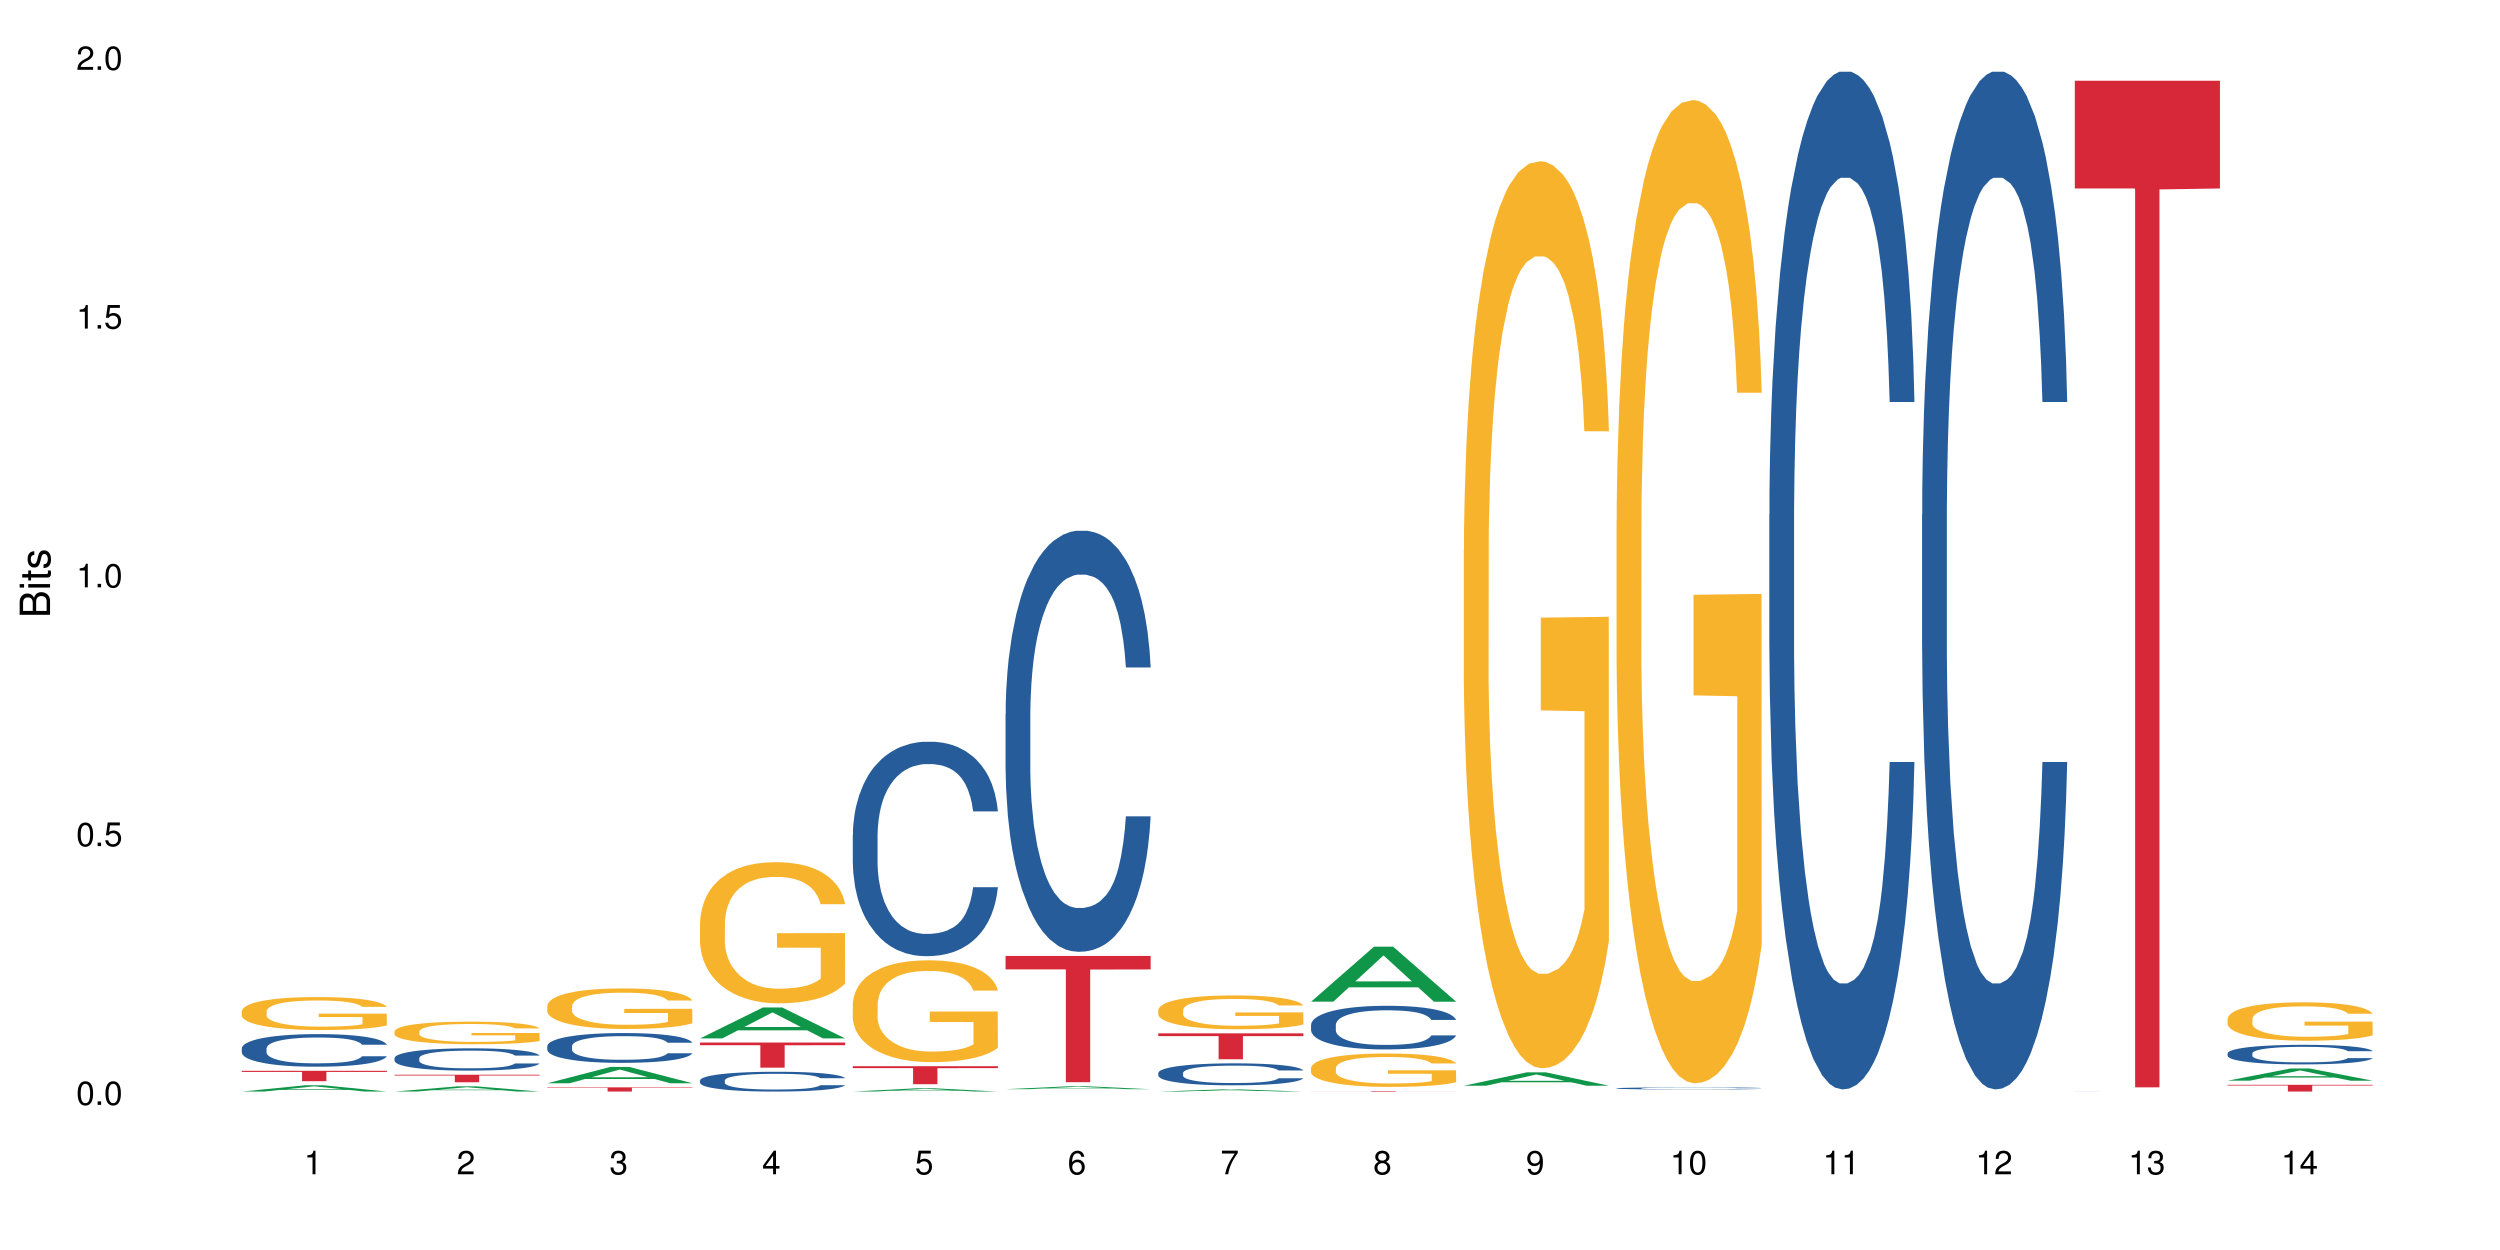 <?xml version="1.0" encoding="UTF-8"?>
<svg xmlns="http://www.w3.org/2000/svg" xmlns:xlink="http://www.w3.org/1999/xlink" width="720pt" height="360pt" viewBox="0 0 720 360" version="1.1">
<defs>
<g>
<symbol overflow="visible" id="glyph0-0">
<path style="stroke:none;" d=""/>
</symbol>
<symbol overflow="visible" id="glyph0-1">
<path style="stroke:none;" d="M 2.641 -6.797 C 2 -6.797 1.422 -6.531 1.078 -6.047 C 0.641 -5.453 0.406 -4.547 0.406 -3.297 C 0.406 -1 1.188 0.219 2.641 0.219 C 4.078 0.219 4.859 -1 4.859 -3.234 C 4.859 -4.562 4.656 -5.438 4.203 -6.047 C 3.844 -6.531 3.281 -6.797 2.641 -6.797 Z M 2.641 -6.047 C 3.547 -6.047 4 -5.125 4 -3.312 C 4 -1.375 3.562 -0.484 2.625 -0.484 C 1.734 -0.484 1.281 -1.422 1.281 -3.281 C 1.281 -5.141 1.734 -6.047 2.641 -6.047 Z M 2.641 -6.047 "/>
</symbol>
<symbol overflow="visible" id="glyph0-2">
<path style="stroke:none;" d="M 1.828 -1 L 0.828 -1 L 0.828 0 L 1.828 0 Z M 1.828 -1 "/>
</symbol>
<symbol overflow="visible" id="glyph0-3">
<path style="stroke:none;" d="M 4.562 -6.797 L 1.062 -6.797 L 0.547 -3.094 L 1.328 -3.094 C 1.719 -3.562 2.047 -3.734 2.578 -3.734 C 3.484 -3.734 4.062 -3.109 4.062 -2.094 C 4.062 -1.125 3.484 -0.531 2.578 -0.531 C 1.828 -0.531 1.375 -0.906 1.188 -1.672 L 0.328 -1.672 C 0.453 -1.109 0.547 -0.844 0.75 -0.594 C 1.125 -0.078 1.828 0.219 2.594 0.219 C 3.969 0.219 4.922 -0.781 4.922 -2.219 C 4.922 -3.562 4.031 -4.484 2.719 -4.484 C 2.25 -4.484 1.859 -4.359 1.469 -4.062 L 1.734 -5.969 L 4.562 -5.969 Z M 4.562 -6.797 "/>
</symbol>
<symbol overflow="visible" id="glyph0-4">
<path style="stroke:none;" d="M 2.484 -4.844 L 2.484 0 L 3.328 0 L 3.328 -6.797 L 2.766 -6.797 C 2.469 -5.75 2.281 -5.609 0.984 -5.453 L 0.984 -4.844 Z M 2.484 -4.844 "/>
</symbol>
<symbol overflow="visible" id="glyph0-5">
<path style="stroke:none;" d="M 4.859 -0.828 L 1.281 -0.828 C 1.359 -1.391 1.672 -1.75 2.5 -2.234 L 3.469 -2.75 C 4.406 -3.266 4.906 -3.969 4.906 -4.812 C 4.906 -5.375 4.672 -5.906 4.266 -6.266 C 3.859 -6.625 3.375 -6.797 2.719 -6.797 C 1.859 -6.797 1.219 -6.5 0.844 -5.922 C 0.609 -5.562 0.5 -5.125 0.484 -4.438 L 1.328 -4.438 C 1.359 -4.906 1.406 -5.188 1.531 -5.406 C 1.75 -5.812 2.188 -6.062 2.703 -6.062 C 3.469 -6.062 4.031 -5.516 4.031 -4.781 C 4.031 -4.25 3.719 -3.797 3.125 -3.438 L 2.234 -2.938 C 0.812 -2.141 0.406 -1.5 0.328 0 L 4.859 0 Z M 4.859 -0.828 "/>
</symbol>
<symbol overflow="visible" id="glyph0-6">
<path style="stroke:none;" d="M 2.125 -3.125 L 2.578 -3.125 C 3.516 -3.125 3.984 -2.703 3.984 -1.891 C 3.984 -1.031 3.469 -0.531 2.578 -0.531 C 1.656 -0.531 1.203 -0.984 1.156 -1.969 L 0.312 -1.969 C 0.344 -1.422 0.438 -1.078 0.609 -0.766 C 0.953 -0.109 1.625 0.219 2.547 0.219 C 3.953 0.219 4.859 -0.609 4.859 -1.906 C 4.859 -2.766 4.516 -3.25 3.703 -3.516 C 4.344 -3.766 4.656 -4.25 4.656 -4.938 C 4.656 -6.109 3.875 -6.797 2.578 -6.797 C 1.203 -6.797 0.484 -6.047 0.453 -4.609 L 1.297 -4.609 C 1.312 -5.016 1.344 -5.25 1.453 -5.453 C 1.641 -5.828 2.062 -6.062 2.594 -6.062 C 3.344 -6.062 3.797 -5.625 3.797 -4.906 C 3.797 -4.422 3.609 -4.141 3.25 -3.984 C 3.016 -3.891 2.719 -3.844 2.125 -3.844 Z M 2.125 -3.125 "/>
</symbol>
<symbol overflow="visible" id="glyph0-7">
<path style="stroke:none;" d="M 3.141 -1.625 L 3.141 0 L 3.984 0 L 3.984 -1.625 L 4.984 -1.625 L 4.984 -2.391 L 3.984 -2.391 L 3.984 -6.797 L 3.359 -6.797 L 0.266 -2.516 L 0.266 -1.625 Z M 3.141 -2.391 L 1 -2.391 L 3.141 -5.359 Z M 3.141 -2.391 "/>
</symbol>
<symbol overflow="visible" id="glyph0-8">
<path style="stroke:none;" d="M 4.781 -5.031 C 4.609 -6.141 3.891 -6.797 2.844 -6.797 C 2.094 -6.797 1.422 -6.438 1.031 -5.828 C 0.609 -5.172 0.406 -4.344 0.406 -3.094 C 0.406 -1.953 0.578 -1.234 0.984 -0.625 C 1.359 -0.078 1.953 0.219 2.703 0.219 C 3.984 0.219 4.922 -0.734 4.922 -2.078 C 4.922 -3.344 4.062 -4.234 2.844 -4.234 C 2.172 -4.234 1.641 -3.969 1.281 -3.469 C 1.281 -5.125 1.828 -6.047 2.797 -6.047 C 3.391 -6.047 3.797 -5.672 3.938 -5.031 Z M 2.734 -3.484 C 3.547 -3.484 4.062 -2.922 4.062 -2 C 4.062 -1.156 3.484 -0.531 2.703 -0.531 C 1.922 -0.531 1.328 -1.188 1.328 -2.047 C 1.328 -2.891 1.906 -3.484 2.734 -3.484 Z M 2.734 -3.484 "/>
</symbol>
<symbol overflow="visible" id="glyph0-9">
<path style="stroke:none;" d="M 4.984 -6.797 L 0.438 -6.797 L 0.438 -5.969 L 4.109 -5.969 C 2.5 -3.656 1.828 -2.234 1.328 0 L 2.219 0 C 2.594 -2.172 3.453 -4.047 4.984 -6.094 Z M 4.984 -6.797 "/>
</symbol>
<symbol overflow="visible" id="glyph0-10">
<path style="stroke:none;" d="M 3.75 -3.578 C 4.453 -4 4.688 -4.344 4.688 -4.984 C 4.688 -6.047 3.844 -6.797 2.641 -6.797 C 1.438 -6.797 0.594 -6.047 0.594 -4.984 C 0.594 -4.359 0.828 -4.016 1.516 -3.578 C 0.734 -3.203 0.359 -2.641 0.359 -1.891 C 0.359 -0.641 1.297 0.219 2.641 0.219 C 3.984 0.219 4.922 -0.641 4.922 -1.875 C 4.922 -2.641 4.531 -3.203 3.75 -3.578 Z M 2.641 -6.047 C 3.359 -6.047 3.812 -5.625 3.812 -4.969 C 3.812 -4.344 3.344 -3.922 2.641 -3.922 C 1.922 -3.922 1.453 -4.344 1.453 -4.984 C 1.453 -5.625 1.922 -6.047 2.641 -6.047 Z M 2.641 -3.203 C 3.484 -3.203 4.062 -2.672 4.062 -1.875 C 4.062 -1.062 3.484 -0.531 2.625 -0.531 C 1.797 -0.531 1.219 -1.078 1.219 -1.875 C 1.219 -2.672 1.797 -3.203 2.641 -3.203 Z M 2.641 -3.203 "/>
</symbol>
<symbol overflow="visible" id="glyph0-11">
<path style="stroke:none;" d="M 0.516 -1.547 C 0.672 -0.438 1.406 0.219 2.438 0.219 C 3.188 0.219 3.859 -0.141 4.266 -0.75 C 4.688 -1.406 4.891 -2.25 4.891 -3.484 C 4.891 -4.625 4.703 -5.359 4.312 -5.953 C 3.938 -6.5 3.344 -6.797 2.594 -6.797 C 1.297 -6.797 0.359 -5.844 0.359 -4.516 C 0.359 -3.25 1.234 -2.344 2.453 -2.344 C 3.094 -2.344 3.562 -2.578 4.016 -3.109 C 4 -1.453 3.469 -0.531 2.5 -0.531 C 1.906 -0.531 1.484 -0.906 1.359 -1.547 Z M 2.578 -6.062 C 3.375 -6.062 3.969 -5.406 3.969 -4.531 C 3.969 -3.688 3.375 -3.094 2.547 -3.094 C 1.734 -3.094 1.234 -3.672 1.234 -4.578 C 1.234 -5.438 1.797 -6.062 2.578 -6.062 Z M 2.578 -6.062 "/>
</symbol>
<symbol overflow="visible" id="glyph1-0">
<path style="stroke:none;" d=""/>
</symbol>
<symbol overflow="visible" id="glyph1-1">
<path style="stroke:none;" d="M 0 -0.953 L 0 -4.891 C 0 -5.719 -0.234 -6.344 -0.734 -6.797 C -1.188 -7.234 -1.812 -7.469 -2.5 -7.469 C -3.547 -7.469 -4.188 -7 -4.625 -5.875 C -4.984 -6.672 -5.641 -7.094 -6.531 -7.094 C -7.156 -7.094 -7.734 -6.859 -8.141 -6.391 C -8.562 -5.938 -8.75 -5.344 -8.75 -4.5 L -8.75 -0.953 Z M -4.984 -2.062 L -7.766 -2.062 L -7.766 -4.219 C -7.766 -4.844 -7.688 -5.203 -7.453 -5.5 C -7.219 -5.812 -6.859 -5.969 -6.375 -5.969 C -5.906 -5.969 -5.531 -5.812 -5.297 -5.5 C -5.062 -5.203 -4.984 -4.844 -4.984 -4.219 Z M -0.984 -2.062 L -4 -2.062 L -4 -4.781 C -4 -5.328 -3.859 -5.688 -3.578 -5.953 C -3.297 -6.219 -2.922 -6.359 -2.484 -6.359 C -2.062 -6.359 -1.688 -6.219 -1.406 -5.953 C -1.109 -5.688 -0.984 -5.328 -0.984 -4.781 Z M -0.984 -2.062 "/>
</symbol>
<symbol overflow="visible" id="glyph1-2">
<path style="stroke:none;" d="M -6.281 -1.797 L -6.281 -0.797 L 0 -0.797 L 0 -1.797 Z M -8.75 -1.797 L -8.75 -0.797 L -7.484 -0.797 L -7.484 -1.797 Z M -8.75 -1.797 "/>
</symbol>
<symbol overflow="visible" id="glyph1-3">
<path style="stroke:none;" d="M -6.281 -3.047 L -6.281 -2.016 L -8.016 -2.016 L -8.016 -1.016 L -6.281 -1.016 L -6.281 -0.172 L -5.469 -0.172 L -5.469 -1.016 L -0.719 -1.016 C -0.078 -1.016 0.281 -1.453 0.281 -2.234 C 0.281 -2.469 0.25 -2.719 0.188 -3.047 L -0.641 -3.047 C -0.609 -2.922 -0.594 -2.766 -0.594 -2.562 C -0.594 -2.141 -0.719 -2.016 -1.156 -2.016 L -5.469 -2.016 L -5.469 -3.047 Z M -6.281 -3.047 "/>
</symbol>
<symbol overflow="visible" id="glyph1-4">
<path style="stroke:none;" d="M -4.531 -5.25 C -5.766 -5.25 -6.469 -4.422 -6.469 -2.969 C -6.469 -1.516 -5.719 -0.562 -4.547 -0.562 C -3.562 -0.562 -3.094 -1.062 -2.734 -2.562 L -2.516 -3.484 C -2.344 -4.188 -2.094 -4.469 -1.625 -4.469 C -1.047 -4.469 -0.641 -3.875 -0.641 -3 C -0.641 -2.453 -0.797 -2 -1.062 -1.75 C -1.25 -1.594 -1.422 -1.531 -1.875 -1.469 L -1.875 -0.406 C -0.422 -0.453 0.281 -1.266 0.281 -2.922 C 0.281 -4.5 -0.5 -5.516 -1.719 -5.516 C -2.656 -5.516 -3.172 -4.984 -3.469 -3.734 L -3.703 -2.766 C -3.891 -1.953 -4.156 -1.609 -4.594 -1.609 C -5.172 -1.609 -5.547 -2.125 -5.547 -2.938 C -5.547 -3.75 -5.203 -4.172 -4.531 -4.203 Z M -4.531 -5.25 "/>
</symbol>
</g>
</defs>
<g id="surface7219">
<rect x="0" y="0" width="720" height="360" style="fill:rgb(100%,100%,100%);fill-opacity:1;stroke:none;"/>
<path style=" stroke:none;fill-rule:nonzero;fill:rgb(6.275%,58.824%,28.235%);fill-opacity:1;" d="M 69.629 314.367 L 69.676 314.367 L 87.758 312.566 L 93.25 312.566 L 111.422 314.371 L 105.039 314.371 L 100.484 313.898 L 80.523 313.898 L 76.059 314.367 L 69.629 314.367 L 82.445 313.707 L 98.652 313.703 L 90.57 312.863 L 90.48 312.859 L 90.391 312.867 L 82.398 313.703 L 82.445 313.707 Z M 69.629 314.367 "/>
<path style=" stroke:none;fill-rule:nonzero;fill:rgb(14.51%,36.078%,60%);fill-opacity:1;" d="M 69.629 301.914 L 69.68 301.906 L 69.68 301.699 L 69.832 301.375 L 70.191 300.965 L 70.547 300.68 L 71.465 300.176 L 72.738 299.688 L 74.062 299.309 L 75.031 299.086 L 75.898 298.914 L 77.887 298.598 L 79.16 298.434 L 80.535 298.289 L 82.219 298.145 L 83.441 298.059 L 86.195 297.918 L 88.234 297.859 L 89.812 297.832 L 93.227 297.832 L 95.266 297.867 L 96.746 297.91 L 98.375 297.98 L 99.75 298.059 L 102.148 298.246 L 104.289 298.484 L 105.258 298.621 L 106.785 298.887 L 107.957 299.145 L 108.773 299.367 L 109.691 299.688 L 110.504 300.07 L 111.117 300.508 L 111.422 300.879 L 104.289 300.879 L 103.93 300.535 L 103.523 300.27 L 102.758 299.918 L 101.992 299.668 L 100.922 299.422 L 99.957 299.258 L 98.629 299.094 L 97.457 298.992 L 96.234 298.914 L 95.062 298.863 L 92.82 298.812 L 90.219 298.812 L 89.254 298.828 L 87.266 298.898 L 86.195 298.957 L 84.664 299.078 L 83.594 299.188 L 82.32 299.359 L 81.453 299.504 L 80.383 299.73 L 79.617 299.926 L 78.754 300.207 L 78.242 300.422 L 77.785 300.664 L 77.375 300.945 L 77.07 301.246 L 76.867 301.562 L 76.766 301.871 L 76.766 303.199 L 76.867 303.508 L 77.121 303.871 L 77.785 304.391 L 78.754 304.848 L 79.875 305.207 L 80.945 305.465 L 81.555 305.582 L 82.371 305.723 L 83.645 305.891 L 85.48 306.062 L 86.551 306.133 L 88.184 306.199 L 89.863 306.234 L 92.105 306.234 L 94.094 306.199 L 95.418 306.156 L 96.797 306.09 L 98.68 305.945 L 99.852 305.809 L 100.871 305.645 L 101.637 305.48 L 102.148 305.344 L 102.91 305.078 L 103.523 304.785 L 103.98 304.488 L 104.289 304.195 L 111.422 304.195 L 111.117 304.539 L 110.66 304.871 L 110.199 305.121 L 109.484 305.422 L 108.672 305.688 L 107.5 305.988 L 106.531 306.184 L 105.258 306.398 L 104.082 306.562 L 102.809 306.707 L 100.922 306.879 L 99.699 306.965 L 98.375 307.043 L 96.797 307.109 L 94.809 307.168 L 92.668 307.203 L 90.68 307.211 L 88.539 307.195 L 86.957 307.16 L 84.867 307.086 L 82.27 306.93 L 80.383 306.766 L 78.906 306.605 L 77.633 306.434 L 76.203 306.199 L 74.371 305.824 L 73.25 305.531 L 72.484 305.293 L 71.617 304.957 L 71.004 304.656 L 70.293 304.18 L 69.781 303.57 L 69.629 303.098 Z M 69.629 301.914 "/>
<path style=" stroke:none;fill-rule:nonzero;fill:rgb(96.863%,70.196%,16.863%);fill-opacity:1;" d="M 69.629 291.223 L 69.68 291.215 L 69.68 291.043 L 69.883 290.652 L 70.395 290.113 L 71.055 289.672 L 71.77 289.324 L 72.23 289.145 L 72.992 288.883 L 73.656 288.691 L 75.336 288.301 L 77.477 287.938 L 78.652 287.781 L 79.977 287.633 L 81.863 287.469 L 82.727 287.406 L 85.379 287.27 L 88.387 287.184 L 91.699 287.156 L 93.227 287.164 L 95.316 287.199 L 98.172 287.297 L 99.801 287.383 L 101.078 287.469 L 102.402 287.582 L 104.031 287.754 L 105.562 287.965 L 106.785 288.172 L 108.008 288.43 L 109.027 288.711 L 109.895 289.012 L 110.66 289.379 L 111.117 289.68 L 111.422 289.984 L 104.34 289.984 L 103.93 289.68 L 103.473 289.445 L 102.707 289.16 L 101.941 288.953 L 101.18 288.789 L 99.75 288.562 L 98.527 288.422 L 97 288.301 L 95.52 288.223 L 93.84 288.172 L 92.82 288.152 L 90.117 288.152 L 87.672 288.215 L 86.246 288.285 L 85.227 288.352 L 83.797 288.484 L 82.934 288.586 L 82.422 288.656 L 80.895 288.926 L 79.875 289.168 L 79.312 289.332 L 78.602 289.594 L 78.09 289.828 L 77.531 290.176 L 77.223 290.434 L 76.816 291.023 L 76.766 292.586 L 76.918 292.914 L 77.223 293.273 L 77.633 293.582 L 78.242 293.914 L 78.855 294.164 L 79.926 294.504 L 80.844 294.73 L 81.555 294.875 L 82.934 295.109 L 83.492 295.188 L 84.816 295.344 L 86.195 295.465 L 87.875 295.57 L 89.148 295.621 L 91.188 295.664 L 93.789 295.664 L 96.848 295.613 L 98.781 295.543 L 100.109 295.477 L 100.977 295.414 L 102.047 295.32 L 102.809 295.23 L 103.523 295.137 L 104.391 294.988 L 104.391 292.914 L 91.801 292.906 L 91.801 291.938 L 111.371 291.926 L 111.422 295.32 L 110.352 295.555 L 109.027 295.777 L 107.754 295.953 L 106.43 296.098 L 104.543 296.266 L 103.012 296.367 L 100.668 296.488 L 98.527 296.566 L 96.285 296.621 L 94.297 296.645 L 91.953 296.656 L 89.863 296.637 L 87.621 296.586 L 85.836 296.516 L 84.207 296.43 L 82.574 296.316 L 80.535 296.133 L 79.211 295.988 L 77.836 295.805 L 76.461 295.586 L 75.234 295.352 L 74.422 295.172 L 73.605 294.965 L 72.738 294.703 L 71.922 294.406 L 71.312 294.141 L 70.75 293.836 L 70.344 293.551 L 69.934 293.16 L 69.73 292.848 L 69.629 292.578 Z M 69.629 291.223 "/>
<path style=" stroke:none;fill-rule:nonzero;fill:rgb(83.922%,15.686%,22.353%);fill-opacity:1;" d="M 69.629 308.391 L 111.422 308.391 L 111.422 308.711 L 94.004 308.715 L 94.004 311.387 L 86.996 311.387 L 86.996 308.719 L 86.895 308.711 L 69.629 308.711 Z M 69.629 308.391 "/>
<path style=" stroke:none;fill-rule:nonzero;fill:rgb(6.275%,58.824%,28.235%);fill-opacity:1;" d="M 113.621 314.371 L 113.668 314.367 L 131.75 312.867 L 137.242 312.867 L 155.418 314.371 L 149.031 314.371 L 144.477 313.98 L 124.52 313.98 L 120.051 314.371 L 113.621 314.371 L 126.438 313.816 L 142.645 313.816 L 134.562 313.113 L 134.477 313.113 L 134.387 313.117 L 126.395 313.816 L 126.438 313.816 Z M 113.621 314.371 "/>
<path style=" stroke:none;fill-rule:nonzero;fill:rgb(14.51%,36.078%,60%);fill-opacity:1;" d="M 113.621 304.715 L 113.672 304.707 L 113.672 304.566 L 113.828 304.344 L 114.184 304.062 L 114.539 303.867 L 115.457 303.523 L 116.73 303.188 L 118.059 302.93 L 119.023 302.777 L 119.891 302.66 L 121.879 302.441 L 123.152 302.332 L 124.531 302.23 L 126.211 302.133 L 127.434 302.074 L 130.188 301.98 L 132.227 301.938 L 133.805 301.922 L 137.223 301.922 L 139.258 301.945 L 140.738 301.973 L 142.367 302.02 L 143.746 302.074 L 146.141 302.203 L 148.281 302.367 L 149.25 302.461 L 150.777 302.641 L 151.949 302.816 L 152.766 302.973 L 153.684 303.188 L 154.5 303.453 L 155.109 303.75 L 155.418 304.004 L 148.281 304.004 L 147.926 303.77 L 147.516 303.586 L 146.75 303.348 L 145.988 303.176 L 144.918 303.008 L 143.949 302.895 L 142.625 302.781 L 141.453 302.711 L 140.227 302.66 L 139.055 302.625 L 136.812 302.59 L 134.215 302.59 L 133.246 302.602 L 131.258 302.648 L 130.188 302.688 L 128.66 302.77 L 127.59 302.848 L 126.312 302.965 L 125.449 303.066 L 124.379 303.219 L 123.613 303.352 L 122.746 303.547 L 122.234 303.691 L 121.777 303.855 L 121.371 304.051 L 121.062 304.254 L 120.859 304.473 L 120.758 304.684 L 120.758 305.594 L 120.859 305.805 L 121.113 306.051 L 121.777 306.406 L 122.746 306.719 L 123.867 306.965 L 124.938 307.141 L 125.551 307.223 L 126.363 307.316 L 127.641 307.434 L 129.473 307.551 L 130.543 307.598 L 132.176 307.645 L 133.855 307.668 L 136.098 307.668 L 138.086 307.645 L 139.414 307.617 L 140.789 307.57 L 142.676 307.469 L 143.848 307.375 L 144.867 307.266 L 145.629 307.152 L 146.141 307.059 L 146.906 306.879 L 147.516 306.68 L 147.977 306.473 L 148.281 306.273 L 155.418 306.273 L 155.109 306.508 L 154.652 306.738 L 154.191 306.906 L 153.48 307.113 L 152.664 307.293 L 151.492 307.5 L 150.523 307.633 L 149.25 307.781 L 148.078 307.891 L 146.805 307.992 L 144.918 308.109 L 143.695 308.168 L 142.367 308.219 L 140.789 308.266 L 138.801 308.309 L 136.66 308.332 L 134.672 308.34 L 132.531 308.328 L 130.953 308.305 L 128.863 308.25 L 126.262 308.145 L 124.379 308.031 L 122.898 307.922 L 121.625 307.805 L 120.199 307.645 L 118.363 307.387 L 117.242 307.188 L 116.477 307.023 L 115.609 306.797 L 115 306.59 L 114.285 306.262 L 113.777 305.844 L 113.621 305.523 Z M 113.621 304.715 "/>
<path style=" stroke:none;fill-rule:nonzero;fill:rgb(96.863%,70.196%,16.863%);fill-opacity:1;" d="M 113.621 297.023 L 113.672 297.016 L 113.672 296.898 L 113.879 296.629 L 114.387 296.262 L 115.051 295.957 L 115.762 295.719 L 116.223 295.594 L 116.988 295.418 L 117.648 295.285 L 119.332 295.02 L 121.473 294.77 L 122.645 294.664 L 123.969 294.562 L 125.855 294.449 L 126.723 294.406 L 129.371 294.312 L 132.379 294.254 L 135.691 294.234 L 137.223 294.242 L 139.312 294.266 L 142.164 294.328 L 143.797 294.391 L 145.07 294.449 L 146.395 294.527 L 148.027 294.645 L 149.555 294.789 L 150.777 294.93 L 152 295.109 L 153.02 295.297 L 153.887 295.508 L 154.652 295.758 L 155.109 295.965 L 155.418 296.172 L 148.332 296.172 L 147.926 295.965 L 147.465 295.805 L 146.699 295.605 L 145.938 295.465 L 145.172 295.352 L 143.746 295.199 L 142.523 295.102 L 140.992 295.02 L 139.516 294.965 L 137.832 294.93 L 136.812 294.918 L 134.113 294.918 L 131.664 294.961 L 130.238 295.008 L 129.219 295.055 L 127.793 295.145 L 126.926 295.215 L 126.414 295.262 L 124.887 295.445 L 123.867 295.613 L 123.305 295.727 L 122.594 295.906 L 122.082 296.066 L 121.523 296.301 L 121.219 296.48 L 120.809 296.887 L 120.758 297.953 L 120.91 298.18 L 121.219 298.426 L 121.625 298.637 L 122.234 298.863 L 122.848 299.035 L 123.918 299.27 L 124.836 299.422 L 125.551 299.523 L 126.926 299.684 L 127.484 299.738 L 128.812 299.844 L 130.188 299.926 L 131.871 300 L 133.145 300.035 L 135.184 300.062 L 137.781 300.062 L 140.84 300.027 L 142.777 299.98 L 144.102 299.934 L 144.969 299.891 L 146.039 299.824 L 146.805 299.766 L 147.516 299.703 L 148.383 299.602 L 148.383 298.18 L 135.793 298.176 L 135.793 297.508 L 155.367 297.504 L 155.418 299.824 L 154.348 299.988 L 153.02 300.141 L 151.746 300.262 L 150.422 300.359 L 148.535 300.473 L 147.008 300.547 L 144.664 300.629 L 142.523 300.684 L 140.277 300.719 L 138.293 300.734 L 135.945 300.742 L 133.855 300.73 L 131.613 300.695 L 129.832 300.645 L 128.199 300.586 L 126.57 300.508 L 124.531 300.383 L 123.203 300.285 L 121.828 300.16 L 120.453 300.012 L 119.23 299.852 L 118.414 299.727 L 117.598 299.582 L 116.73 299.402 L 115.918 299.203 L 115.305 299.02 L 114.742 298.809 L 114.336 298.613 L 113.93 298.348 L 113.727 298.133 L 113.621 297.949 Z M 113.621 297.023 "/>
<path style=" stroke:none;fill-rule:nonzero;fill:rgb(83.922%,15.686%,22.353%);fill-opacity:1;" d="M 113.621 309.516 L 155.418 309.516 L 155.418 309.75 L 138 309.754 L 138 311.691 L 130.988 311.691 L 130.988 309.754 L 130.887 309.75 L 113.621 309.75 Z M 113.621 309.516 "/>
<path style=" stroke:none;fill-rule:nonzero;fill:rgb(6.275%,58.824%,28.235%);fill-opacity:1;" d="M 157.617 311.977 L 157.66 311.973 L 175.746 307.281 L 181.238 307.281 L 199.41 311.98 L 193.023 311.98 L 188.469 310.754 L 168.512 310.754 L 164.047 311.977 L 157.617 311.977 L 170.43 310.246 L 186.641 310.242 L 178.559 308.051 L 178.469 308.043 L 178.379 308.059 L 170.387 310.242 L 170.43 310.246 Z M 157.617 311.977 "/>
<path style=" stroke:none;fill-rule:nonzero;fill:rgb(14.51%,36.078%,60%);fill-opacity:1;" d="M 157.617 301.258 L 157.668 301.25 L 157.668 301.062 L 157.82 300.762 L 158.176 300.387 L 158.535 300.129 L 159.449 299.668 L 160.727 299.219 L 162.051 298.875 L 163.02 298.672 L 163.887 298.516 L 165.871 298.223 L 167.148 298.074 L 168.523 297.941 L 170.207 297.809 L 171.43 297.73 L 174.18 297.605 L 176.219 297.551 L 177.801 297.527 L 181.215 297.527 L 183.254 297.559 L 184.73 297.598 L 186.363 297.66 L 187.738 297.73 L 190.133 297.902 L 192.273 298.121 L 193.242 298.246 L 194.773 298.492 L 195.945 298.727 L 196.758 298.93 L 197.676 299.219 L 198.492 299.57 L 199.105 299.973 L 199.41 300.309 L 192.273 300.309 L 191.918 299.996 L 191.512 299.754 L 190.746 299.43 L 189.98 299.203 L 188.91 298.977 L 187.941 298.828 L 186.617 298.68 L 185.445 298.586 L 184.223 298.516 L 183.051 298.469 L 180.805 298.418 L 178.207 298.418 L 177.238 298.438 L 175.25 298.5 L 174.18 298.555 L 172.652 298.664 L 171.582 298.766 L 170.309 298.922 L 169.441 299.055 L 168.371 299.258 L 167.605 299.438 L 166.738 299.699 L 166.23 299.895 L 165.77 300.113 L 165.363 300.371 L 165.059 300.645 L 164.855 300.938 L 164.75 301.219 L 164.75 302.434 L 164.855 302.715 L 165.109 303.043 L 165.77 303.523 L 166.738 303.938 L 167.859 304.266 L 168.93 304.504 L 169.543 304.613 L 170.359 304.738 L 171.633 304.895 L 173.469 305.051 L 174.539 305.113 L 176.168 305.176 L 177.852 305.207 L 180.094 305.207 L 182.082 305.176 L 183.406 305.137 L 184.781 305.074 L 186.668 304.941 L 187.84 304.816 L 188.859 304.668 L 189.625 304.52 L 190.133 304.395 L 190.898 304.148 L 191.512 303.883 L 191.969 303.609 L 192.273 303.344 L 199.41 303.344 L 199.105 303.656 L 198.645 303.961 L 198.188 304.188 L 197.473 304.465 L 196.656 304.707 L 195.484 304.98 L 194.516 305.16 L 193.242 305.355 L 192.07 305.508 L 190.797 305.641 L 188.91 305.797 L 187.688 305.875 L 186.363 305.945 L 184.781 306.008 L 182.793 306.062 L 180.652 306.094 L 178.664 306.102 L 176.523 306.086 L 174.945 306.055 L 172.855 305.984 L 170.258 305.844 L 168.371 305.695 L 166.891 305.547 L 165.617 305.387 L 164.191 305.176 L 162.355 304.832 L 161.234 304.566 L 160.469 304.348 L 159.605 304.039 L 158.992 303.766 L 158.277 303.328 L 157.77 302.77 L 157.617 302.34 Z M 157.617 301.258 "/>
<path style=" stroke:none;fill-rule:nonzero;fill:rgb(96.863%,70.196%,16.863%);fill-opacity:1;" d="M 157.617 289.672 L 157.668 289.66 L 157.668 289.449 L 157.871 288.969 L 158.379 288.309 L 159.043 287.762 L 159.758 287.336 L 160.215 287.113 L 160.98 286.793 L 161.641 286.559 L 163.324 286.078 L 165.465 285.629 L 166.637 285.438 L 167.961 285.258 L 169.848 285.055 L 170.715 284.98 L 173.363 284.809 L 176.371 284.703 L 179.684 284.672 L 181.215 284.68 L 183.305 284.723 L 186.156 284.84 L 187.789 284.949 L 189.062 285.055 L 190.387 285.191 L 192.02 285.406 L 193.547 285.664 L 194.773 285.918 L 195.996 286.238 L 197.016 286.578 L 197.879 286.953 L 198.645 287.398 L 199.105 287.773 L 199.41 288.148 L 192.324 288.148 L 191.918 287.773 L 191.457 287.484 L 190.695 287.133 L 189.93 286.879 L 189.164 286.676 L 187.738 286.398 L 186.516 286.227 L 184.984 286.078 L 183.508 285.98 L 181.824 285.918 L 180.805 285.898 L 178.105 285.898 L 175.66 285.973 L 174.23 286.059 L 173.211 286.141 L 171.785 286.301 L 170.918 286.43 L 170.41 286.516 L 168.879 286.848 L 167.859 287.145 L 167.301 287.348 L 166.586 287.668 L 166.078 287.953 L 165.516 288.383 L 165.211 288.703 L 164.801 289.426 L 164.75 291.344 L 164.906 291.75 L 165.211 292.188 L 165.617 292.57 L 166.23 292.977 L 166.84 293.285 L 167.91 293.703 L 168.828 293.98 L 169.543 294.16 L 170.918 294.449 L 171.48 294.543 L 172.805 294.738 L 174.18 294.887 L 175.863 295.016 L 177.137 295.078 L 179.176 295.133 L 181.773 295.133 L 184.832 295.066 L 186.77 294.98 L 188.094 294.898 L 188.961 294.82 L 190.031 294.703 L 190.797 294.598 L 191.512 294.48 L 192.375 294.301 L 192.375 291.75 L 179.789 291.742 L 179.789 290.547 L 199.359 290.535 L 199.41 294.703 L 198.34 294.992 L 197.016 295.27 L 195.738 295.484 L 194.414 295.664 L 192.527 295.867 L 191 295.996 L 188.656 296.145 L 186.516 296.238 L 184.273 296.305 L 182.285 296.336 L 179.941 296.348 L 177.852 296.324 L 175.609 296.262 L 173.824 296.176 L 172.191 296.07 L 170.562 295.93 L 168.523 295.707 L 167.199 295.527 L 165.82 295.301 L 164.445 295.035 L 163.223 294.746 L 162.406 294.523 L 161.59 294.266 L 160.727 293.949 L 159.91 293.586 L 159.297 293.254 L 158.738 292.883 L 158.328 292.531 L 157.922 292.051 L 157.719 291.664 L 157.617 291.336 Z M 157.617 289.672 "/>
<path style=" stroke:none;fill-rule:nonzero;fill:rgb(83.922%,15.686%,22.353%);fill-opacity:1;" d="M 157.617 313.16 L 199.41 313.16 L 199.41 313.289 L 181.992 313.289 L 181.992 314.371 L 174.984 314.371 L 174.984 313.293 L 174.883 313.289 L 157.617 313.289 Z M 157.617 313.16 "/>
<path style=" stroke:none;fill-rule:nonzero;fill:rgb(6.275%,58.824%,28.235%);fill-opacity:1;" d="M 201.609 299.059 L 201.652 299.051 L 219.738 290.141 L 225.23 290.141 L 243.402 299.066 L 237.02 299.066 L 232.465 296.738 L 212.504 296.738 L 208.039 299.059 L 201.609 299.059 L 214.426 295.773 L 230.633 295.766 L 222.551 291.598 L 222.461 291.59 L 222.371 291.613 L 214.379 295.766 L 214.426 295.773 Z M 201.609 299.059 "/>
<path style=" stroke:none;fill-rule:nonzero;fill:rgb(14.51%,36.078%,60%);fill-opacity:1;" d="M 201.609 311.152 L 201.66 311.145 L 201.66 311.02 L 201.812 310.824 L 202.172 310.574 L 202.527 310.402 L 203.445 310.094 L 204.719 309.797 L 206.043 309.566 L 207.012 309.43 L 207.879 309.328 L 209.867 309.133 L 211.141 309.035 L 212.516 308.945 L 214.199 308.859 L 215.422 308.805 L 218.176 308.723 L 220.211 308.688 L 221.793 308.672 L 225.207 308.672 L 227.246 308.691 L 228.723 308.719 L 230.355 308.758 L 231.73 308.805 L 234.129 308.922 L 236.27 309.066 L 237.234 309.148 L 238.766 309.312 L 239.938 309.469 L 240.754 309.602 L 241.672 309.797 L 242.484 310.031 L 243.098 310.297 L 243.402 310.52 L 236.27 310.52 L 235.91 310.312 L 235.504 310.152 L 234.738 309.938 L 233.973 309.785 L 232.902 309.633 L 231.934 309.535 L 230.609 309.438 L 229.438 309.375 L 228.215 309.328 L 227.043 309.297 L 224.801 309.266 L 222.199 309.266 L 221.23 309.273 L 219.246 309.316 L 218.176 309.352 L 216.645 309.426 L 215.574 309.492 L 214.301 309.598 L 213.434 309.688 L 212.363 309.824 L 211.598 309.941 L 210.734 310.113 L 210.223 310.246 L 209.766 310.391 L 209.355 310.562 L 209.051 310.746 L 208.848 310.938 L 208.746 311.125 L 208.746 311.934 L 208.848 312.121 L 209.102 312.34 L 209.766 312.656 L 210.734 312.934 L 211.855 313.152 L 212.926 313.309 L 213.535 313.379 L 214.352 313.465 L 215.625 313.566 L 217.461 313.672 L 218.531 313.715 L 220.16 313.758 L 221.844 313.777 L 224.086 313.777 L 226.074 313.758 L 227.398 313.73 L 228.777 313.688 L 230.66 313.598 L 231.832 313.516 L 232.852 313.418 L 233.617 313.316 L 234.129 313.234 L 234.891 313.074 L 235.504 312.895 L 235.961 312.715 L 236.27 312.535 L 243.402 312.535 L 243.098 312.746 L 242.641 312.949 L 242.18 313.098 L 241.465 313.281 L 240.652 313.441 L 239.48 313.625 L 238.512 313.746 L 237.234 313.875 L 236.062 313.977 L 234.789 314.062 L 232.902 314.168 L 231.68 314.219 L 230.355 314.266 L 228.777 314.309 L 226.789 314.344 L 224.648 314.367 L 222.66 314.371 L 220.52 314.359 L 218.938 314.34 L 216.848 314.293 L 214.25 314.199 L 212.363 314.102 L 210.887 314 L 209.613 313.898 L 208.184 313.758 L 206.348 313.527 L 205.227 313.348 L 204.465 313.203 L 203.598 313 L 202.984 312.816 L 202.273 312.527 L 201.762 312.156 L 201.609 311.871 Z M 201.609 311.152 "/>
<path style=" stroke:none;fill-rule:nonzero;fill:rgb(96.863%,70.196%,16.863%);fill-opacity:1;" d="M 201.609 265.715 L 201.66 265.68 L 201.66 264.938 L 201.863 263.266 L 202.375 260.961 L 203.035 259.07 L 203.75 257.582 L 204.207 256.805 L 204.973 255.691 L 205.637 254.875 L 207.316 253.203 L 209.457 251.645 L 210.629 250.973 L 211.957 250.344 L 213.844 249.637 L 214.707 249.379 L 217.359 248.785 L 220.367 248.414 L 223.68 248.301 L 225.207 248.34 L 227.297 248.488 L 230.152 248.895 L 231.781 249.266 L 233.059 249.637 L 234.383 250.121 L 236.012 250.863 L 237.543 251.754 L 238.766 252.645 L 239.988 253.758 L 241.008 254.949 L 241.875 256.246 L 242.641 257.805 L 243.098 259.105 L 243.402 260.406 L 236.32 260.406 L 235.91 259.105 L 235.453 258.105 L 234.688 256.879 L 233.922 255.988 L 233.16 255.281 L 231.73 254.316 L 230.508 253.723 L 228.98 253.203 L 227.5 252.867 L 225.82 252.645 L 224.801 252.57 L 222.098 252.57 L 219.652 252.832 L 218.227 253.129 L 217.207 253.426 L 215.777 253.98 L 214.914 254.426 L 214.402 254.727 L 212.875 255.875 L 211.855 256.914 L 211.293 257.621 L 210.578 258.734 L 210.07 259.738 L 209.508 261.223 L 209.203 262.336 L 208.797 264.859 L 208.746 271.543 L 208.898 272.957 L 209.203 274.477 L 209.613 275.816 L 210.223 277.227 L 210.836 278.301 L 211.906 279.75 L 212.824 280.715 L 213.535 281.348 L 214.914 282.352 L 215.473 282.684 L 216.797 283.352 L 218.176 283.871 L 219.855 284.316 L 221.129 284.539 L 223.168 284.727 L 225.77 284.727 L 228.828 284.504 L 230.762 284.207 L 232.09 283.91 L 232.953 283.648 L 234.023 283.242 L 234.789 282.871 L 235.504 282.461 L 236.371 281.828 L 236.371 272.957 L 223.781 272.918 L 223.781 268.762 L 243.352 268.723 L 243.402 283.242 L 242.332 284.242 L 241.008 285.207 L 239.734 285.953 L 238.41 286.582 L 236.523 287.289 L 234.992 287.734 L 232.648 288.254 L 230.508 288.586 L 228.266 288.812 L 226.277 288.922 L 223.934 288.961 L 221.844 288.887 L 219.602 288.664 L 217.816 288.363 L 216.188 287.992 L 214.555 287.512 L 212.516 286.73 L 211.191 286.102 L 209.816 285.32 L 208.438 284.391 L 207.215 283.391 L 206.402 282.609 L 205.586 281.719 L 204.719 280.605 L 203.902 279.344 L 203.293 278.191 L 202.73 276.891 L 202.324 275.668 L 201.914 273.996 L 201.711 272.66 L 201.609 271.508 Z M 201.609 265.715 "/>
<path style=" stroke:none;fill-rule:nonzero;fill:rgb(83.922%,15.686%,22.353%);fill-opacity:1;" d="M 201.609 300.246 L 243.402 300.246 L 243.402 301.023 L 225.984 301.031 L 225.984 307.492 L 218.977 307.492 L 218.977 301.035 L 218.875 301.023 L 201.609 301.023 Z M 201.609 300.246 "/>
<path style=" stroke:none;fill-rule:nonzero;fill:rgb(6.275%,58.824%,28.235%);fill-opacity:1;" d="M 245.602 314.371 L 245.648 314.367 L 263.73 313.43 L 269.223 313.43 L 287.398 314.371 L 281.012 314.371 L 276.457 314.125 L 256.496 314.125 L 252.031 314.371 L 245.602 314.371 L 258.418 314.023 L 274.625 314.023 L 266.543 313.586 L 266.367 313.586 L 258.375 314.023 L 258.418 314.023 Z M 245.602 314.371 "/>
<path style=" stroke:none;fill-rule:nonzero;fill:rgb(14.51%,36.078%,60%);fill-opacity:1;" d="M 245.602 240.504 L 245.652 240.449 L 245.652 239.094 L 245.809 236.949 L 246.164 234.238 L 246.52 232.375 L 247.438 229.047 L 248.711 225.828 L 250.035 223.344 L 251.004 221.879 L 251.871 220.75 L 253.859 218.66 L 255.133 217.59 L 256.512 216.629 L 258.191 215.668 L 259.414 215.105 L 262.168 214.203 L 264.207 213.809 L 265.785 213.637 L 269.199 213.637 L 271.238 213.863 L 272.719 214.145 L 274.348 214.598 L 275.727 215.105 L 278.121 216.348 L 280.262 217.926 L 281.23 218.828 L 282.758 220.578 L 283.93 222.273 L 284.746 223.742 L 285.664 225.828 L 286.48 228.367 L 287.09 231.246 L 287.398 233.676 L 280.262 233.676 L 279.906 231.418 L 279.496 229.668 L 278.73 227.352 L 277.969 225.715 L 276.898 224.078 L 275.93 223.008 L 274.605 221.934 L 273.43 221.258 L 272.207 220.75 L 271.035 220.41 L 268.793 220.07 L 266.195 220.07 L 265.227 220.184 L 263.238 220.637 L 262.168 221.031 L 260.637 221.82 L 259.566 222.555 L 258.293 223.684 L 257.426 224.645 L 256.355 226.109 L 255.594 227.41 L 254.727 229.273 L 254.215 230.684 L 253.758 232.262 L 253.352 234.125 L 253.043 236.102 L 252.84 238.191 L 252.738 240.223 L 252.738 248.969 L 252.84 251.004 L 253.094 253.371 L 253.758 256.816 L 254.727 259.809 L 255.848 262.18 L 256.918 263.871 L 257.531 264.66 L 258.344 265.562 L 259.617 266.691 L 261.453 267.82 L 262.523 268.273 L 264.156 268.727 L 265.836 268.949 L 268.078 268.949 L 270.066 268.727 L 271.395 268.441 L 272.77 267.992 L 274.656 267.031 L 275.828 266.129 L 276.848 265.055 L 277.609 263.984 L 278.121 263.082 L 278.887 261.332 L 279.496 259.41 L 279.957 257.438 L 280.262 255.516 L 287.398 255.516 L 287.09 257.773 L 286.633 259.977 L 286.172 261.613 L 285.461 263.59 L 284.645 265.34 L 283.473 267.312 L 282.504 268.613 L 281.23 270.023 L 280.059 271.094 L 278.781 272.055 L 276.898 273.184 L 275.676 273.75 L 274.348 274.258 L 272.77 274.707 L 270.781 275.102 L 268.641 275.328 L 266.652 275.387 L 264.512 275.273 L 262.934 275.047 L 260.844 274.539 L 258.242 273.523 L 256.355 272.449 L 254.879 271.379 L 253.605 270.25 L 252.18 268.727 L 250.344 266.242 L 249.223 264.324 L 248.457 262.742 L 247.59 260.539 L 246.98 258.566 L 246.266 255.406 L 245.754 251.398 L 245.602 248.293 Z M 245.602 240.504 "/>
<path style=" stroke:none;fill-rule:nonzero;fill:rgb(96.863%,70.196%,16.863%);fill-opacity:1;" d="M 245.602 289.129 L 245.652 289.102 L 245.652 288.566 L 245.859 287.359 L 246.367 285.699 L 247.031 284.332 L 247.742 283.262 L 248.203 282.699 L 248.965 281.895 L 249.629 281.305 L 251.312 280.102 L 253.453 278.977 L 254.625 278.492 L 255.949 278.039 L 257.836 277.527 L 258.703 277.34 L 261.352 276.914 L 264.359 276.645 L 267.672 276.566 L 269.199 276.59 L 271.289 276.699 L 274.145 276.992 L 275.777 277.262 L 277.051 277.527 L 278.375 277.879 L 280.008 278.414 L 281.535 279.055 L 282.758 279.699 L 283.98 280.504 L 285 281.359 L 285.867 282.297 L 286.633 283.422 L 287.09 284.359 L 287.398 285.297 L 280.312 285.297 L 279.906 284.359 L 279.445 283.637 L 278.68 282.754 L 277.918 282.109 L 277.152 281.602 L 275.727 280.902 L 274.5 280.477 L 272.973 280.102 L 271.496 279.859 L 269.812 279.699 L 268.793 279.645 L 266.094 279.645 L 263.645 279.832 L 262.219 280.047 L 261.199 280.262 L 259.773 280.664 L 258.906 280.984 L 258.395 281.199 L 256.867 282.027 L 255.848 282.777 L 255.285 283.289 L 254.574 284.09 L 254.062 284.816 L 253.504 285.887 L 253.195 286.691 L 252.789 288.512 L 252.738 293.332 L 252.891 294.352 L 253.195 295.449 L 253.605 296.414 L 254.215 297.43 L 254.828 298.207 L 255.898 299.254 L 256.816 299.949 L 257.531 300.406 L 258.906 301.129 L 259.465 301.367 L 260.793 301.852 L 262.168 302.227 L 263.848 302.547 L 265.125 302.707 L 267.164 302.844 L 269.762 302.844 L 272.82 302.68 L 274.758 302.469 L 276.082 302.254 L 276.949 302.066 L 278.02 301.77 L 278.781 301.504 L 279.496 301.207 L 280.363 300.754 L 280.363 294.352 L 267.773 294.324 L 267.773 291.324 L 287.344 291.297 L 287.398 301.77 L 286.328 302.492 L 285 303.191 L 283.727 303.727 L 282.402 304.18 L 280.516 304.691 L 278.988 305.012 L 276.641 305.387 L 274.5 305.629 L 272.258 305.789 L 270.27 305.867 L 267.926 305.895 L 265.836 305.844 L 263.594 305.68 L 261.812 305.469 L 260.18 305.199 L 258.547 304.852 L 256.512 304.289 L 255.184 303.832 L 253.809 303.27 L 252.434 302.602 L 251.211 301.879 L 250.395 301.316 L 249.578 300.672 L 248.711 299.867 L 247.895 298.957 L 247.285 298.129 L 246.723 297.191 L 246.316 296.305 L 245.91 295.102 L 245.703 294.137 L 245.602 293.305 Z M 245.602 289.129 "/>
<path style=" stroke:none;fill-rule:nonzero;fill:rgb(83.922%,15.686%,22.353%);fill-opacity:1;" d="M 245.602 307.074 L 287.398 307.074 L 287.398 307.629 L 269.977 307.633 L 269.977 312.25 L 262.969 312.25 L 262.969 307.641 L 262.867 307.629 L 245.602 307.629 Z M 245.602 307.074 "/>
<path style=" stroke:none;fill-rule:nonzero;fill:rgb(6.275%,58.824%,28.235%);fill-opacity:1;" d="M 289.598 313.695 L 289.641 313.691 L 307.727 312.844 L 313.219 312.844 L 331.391 313.695 L 325.004 313.695 L 320.449 313.473 L 300.492 313.473 L 296.027 313.695 L 289.598 313.695 L 302.41 313.379 L 318.621 313.379 L 310.539 312.984 L 310.359 312.984 L 302.367 313.379 L 302.41 313.379 Z M 289.598 313.695 "/>
<path style=" stroke:none;fill-rule:nonzero;fill:rgb(14.51%,36.078%,60%);fill-opacity:1;" d="M 289.598 205.633 L 289.648 205.52 L 289.648 202.859 L 289.801 198.648 L 290.156 193.328 L 290.516 189.672 L 291.43 183.133 L 292.707 176.816 L 294.031 171.938 L 295 169.059 L 295.867 166.84 L 297.852 162.738 L 299.129 160.633 L 300.504 158.75 L 302.184 156.867 L 303.41 155.758 L 306.16 153.984 L 308.199 153.207 L 309.781 152.875 L 313.195 152.875 L 315.234 153.32 L 316.711 153.875 L 318.344 154.762 L 319.719 155.758 L 322.113 158.195 L 324.254 161.301 L 325.223 163.074 L 326.75 166.508 L 327.926 169.832 L 328.738 172.715 L 329.656 176.816 L 330.473 181.805 L 331.086 187.457 L 331.391 192.223 L 324.254 192.223 L 323.898 187.789 L 323.488 184.352 L 322.727 179.809 L 321.961 176.594 L 320.891 173.379 L 319.922 171.273 L 318.598 169.168 L 317.426 167.84 L 316.203 166.84 L 315.027 166.176 L 312.785 165.512 L 310.188 165.512 L 309.219 165.734 L 307.23 166.621 L 306.16 167.395 L 304.633 168.945 L 303.562 170.387 L 302.289 172.605 L 301.422 174.488 L 300.352 177.371 L 299.586 179.918 L 298.719 183.578 L 298.211 186.348 L 297.75 189.449 L 297.344 193.109 L 297.039 196.988 L 296.832 201.086 L 296.73 205.078 L 296.73 222.258 L 296.832 226.246 L 297.09 230.902 L 297.75 237.66 L 298.719 243.535 L 299.84 248.191 L 300.91 251.516 L 301.523 253.066 L 302.34 254.84 L 303.613 257.059 L 305.449 259.273 L 306.52 260.16 L 308.148 261.047 L 309.832 261.488 L 312.074 261.488 L 314.062 261.047 L 315.387 260.492 L 316.762 259.605 L 318.648 257.723 L 319.82 255.949 L 320.84 253.844 L 321.605 251.738 L 322.113 249.965 L 322.879 246.527 L 323.488 242.762 L 323.949 238.879 L 324.254 235.113 L 331.391 235.113 L 331.086 239.547 L 330.625 243.867 L 330.168 247.082 L 329.453 250.961 L 328.637 254.398 L 327.465 258.277 L 326.496 260.824 L 325.223 263.598 L 324.051 265.703 L 322.777 267.586 L 320.891 269.801 L 319.668 270.91 L 318.344 271.91 L 316.762 272.793 L 314.773 273.57 L 312.633 274.016 L 310.645 274.125 L 308.504 273.902 L 306.926 273.461 L 304.836 272.461 L 302.234 270.469 L 300.352 268.363 L 298.871 266.258 L 297.598 264.039 L 296.172 261.047 L 294.336 256.172 L 293.215 252.402 L 292.449 249.297 L 291.586 244.977 L 290.973 241.098 L 290.258 234.891 L 289.75 227.023 L 289.598 220.926 Z M 289.598 205.633 "/>
<path style=" stroke:none;fill-rule:nonzero;fill:rgb(83.922%,15.686%,22.353%);fill-opacity:1;" d="M 289.598 275.305 L 331.391 275.305 L 331.391 279.195 L 313.973 279.23 L 313.973 311.664 L 306.965 311.664 L 306.965 279.266 L 306.863 279.195 L 289.598 279.195 Z M 289.598 275.305 "/>
<path style=" stroke:none;fill-rule:nonzero;fill:rgb(6.275%,58.824%,28.235%);fill-opacity:1;" d="M 333.59 314.371 L 333.633 314.371 L 351.719 313.75 L 357.211 313.75 L 375.383 314.371 L 369 314.371 L 364.445 314.207 L 344.484 314.207 L 340.02 314.371 L 333.59 314.371 L 346.406 314.141 L 362.613 314.141 L 354.531 313.852 L 354.352 313.852 L 346.359 314.141 L 346.406 314.141 Z M 333.59 314.371 "/>
<path style=" stroke:none;fill-rule:nonzero;fill:rgb(14.51%,36.078%,60%);fill-opacity:1;" d="M 333.59 309 L 333.641 308.992 L 333.641 308.855 L 333.793 308.633 L 334.148 308.355 L 334.508 308.168 L 335.426 307.824 L 336.699 307.496 L 338.023 307.242 L 338.992 307.09 L 339.859 306.977 L 341.848 306.762 L 343.121 306.652 L 344.496 306.555 L 346.18 306.457 L 347.402 306.398 L 350.152 306.305 L 352.191 306.266 L 353.773 306.246 L 357.188 306.246 L 359.227 306.27 L 360.703 306.301 L 362.336 306.348 L 363.711 306.398 L 366.105 306.523 L 368.246 306.688 L 369.215 306.781 L 370.746 306.957 L 371.918 307.133 L 372.734 307.281 L 373.652 307.496 L 374.465 307.758 L 375.078 308.051 L 375.383 308.301 L 368.246 308.301 L 367.891 308.066 L 367.484 307.891 L 366.719 307.652 L 365.953 307.484 L 364.883 307.316 L 363.914 307.207 L 362.59 307.098 L 361.418 307.027 L 360.195 306.977 L 359.023 306.941 L 356.781 306.906 L 354.18 306.906 L 353.211 306.918 L 351.223 306.965 L 350.152 307.004 L 348.625 307.086 L 347.555 307.16 L 346.281 307.277 L 345.414 307.375 L 344.344 307.523 L 343.578 307.656 L 342.715 307.848 L 342.203 307.992 L 341.746 308.156 L 341.336 308.344 L 341.031 308.547 L 340.828 308.762 L 340.727 308.969 L 340.727 309.867 L 340.828 310.074 L 341.082 310.316 L 341.746 310.668 L 342.715 310.977 L 343.836 311.219 L 344.906 311.391 L 345.516 311.473 L 346.332 311.566 L 347.605 311.68 L 349.441 311.797 L 350.512 311.844 L 352.141 311.887 L 353.824 311.91 L 356.066 311.91 L 358.055 311.887 L 359.379 311.859 L 360.754 311.812 L 362.641 311.715 L 363.812 311.621 L 364.832 311.512 L 365.598 311.402 L 366.105 311.309 L 366.871 311.133 L 367.484 310.934 L 367.941 310.734 L 368.246 310.535 L 375.383 310.535 L 375.078 310.766 L 374.617 310.992 L 374.16 311.16 L 373.445 311.363 L 372.633 311.543 L 371.457 311.742 L 370.492 311.875 L 369.215 312.02 L 368.043 312.133 L 366.77 312.23 L 364.883 312.344 L 363.66 312.402 L 362.336 312.453 L 360.754 312.5 L 358.77 312.543 L 356.629 312.562 L 354.641 312.57 L 352.5 312.559 L 350.918 312.535 L 348.828 312.484 L 346.23 312.379 L 344.344 312.27 L 342.867 312.16 L 341.59 312.043 L 340.164 311.887 L 338.328 311.633 L 337.207 311.438 L 336.445 311.277 L 335.578 311.051 L 334.965 310.848 L 334.254 310.523 L 333.742 310.113 L 333.59 309.797 Z M 333.59 309 "/>
<path style=" stroke:none;fill-rule:nonzero;fill:rgb(96.863%,70.196%,16.863%);fill-opacity:1;" d="M 333.59 290.855 L 333.641 290.848 L 333.641 290.668 L 333.844 290.27 L 334.355 289.719 L 335.016 289.262 L 335.73 288.906 L 336.188 288.719 L 336.953 288.453 L 337.617 288.258 L 339.297 287.859 L 341.438 287.484 L 342.609 287.324 L 343.938 287.172 L 345.82 287.004 L 346.688 286.941 L 349.34 286.797 L 352.348 286.711 L 355.66 286.684 L 357.188 286.691 L 359.277 286.727 L 362.133 286.824 L 363.762 286.914 L 365.035 287.004 L 366.363 287.117 L 367.992 287.297 L 369.523 287.512 L 370.746 287.723 L 371.969 287.992 L 372.988 288.277 L 373.855 288.586 L 374.617 288.961 L 375.078 289.273 L 375.383 289.582 L 368.297 289.582 L 367.891 289.273 L 367.434 289.031 L 366.668 288.738 L 365.902 288.523 L 365.141 288.355 L 363.711 288.125 L 362.488 287.98 L 360.961 287.859 L 359.48 287.777 L 357.801 287.723 L 356.781 287.707 L 354.078 287.707 L 351.633 287.77 L 350.207 287.84 L 349.188 287.91 L 347.758 288.043 L 346.891 288.152 L 346.383 288.223 L 344.855 288.5 L 343.836 288.746 L 343.273 288.918 L 342.559 289.184 L 342.051 289.422 L 341.488 289.781 L 341.184 290.047 L 340.777 290.652 L 340.727 292.254 L 340.879 292.59 L 341.184 292.957 L 341.59 293.277 L 342.203 293.613 L 342.816 293.871 L 343.887 294.219 L 344.801 294.449 L 345.516 294.602 L 346.891 294.844 L 347.453 294.922 L 348.777 295.082 L 350.152 295.207 L 351.836 295.312 L 353.109 295.367 L 355.148 295.41 L 357.75 295.41 L 360.805 295.359 L 362.742 295.289 L 364.07 295.215 L 364.934 295.152 L 366.004 295.055 L 366.77 294.969 L 367.484 294.867 L 368.352 294.719 L 368.352 292.59 L 355.762 292.582 L 355.762 291.586 L 375.332 291.578 L 375.383 295.055 L 374.312 295.297 L 372.988 295.527 L 371.715 295.707 L 370.387 295.855 L 368.504 296.027 L 366.973 296.133 L 364.629 296.258 L 362.488 296.336 L 360.246 296.391 L 358.258 296.418 L 355.914 296.426 L 353.824 296.41 L 351.582 296.355 L 349.797 296.285 L 348.168 296.195 L 346.535 296.078 L 344.496 295.891 L 343.172 295.742 L 341.797 295.555 L 340.418 295.332 L 339.195 295.09 L 338.379 294.906 L 337.566 294.691 L 336.699 294.426 L 335.883 294.121 L 335.273 293.848 L 334.711 293.535 L 334.305 293.242 L 333.895 292.84 L 333.691 292.52 L 333.59 292.246 Z M 333.59 290.855 "/>
<path style=" stroke:none;fill-rule:nonzero;fill:rgb(83.922%,15.686%,22.353%);fill-opacity:1;" d="M 333.59 297.605 L 375.383 297.605 L 375.383 298.406 L 357.965 298.41 L 357.965 305.066 L 350.957 305.066 L 350.957 298.418 L 350.855 298.406 L 333.59 298.406 Z M 333.59 297.605 "/>
<path style=" stroke:none;fill-rule:nonzero;fill:rgb(6.275%,58.824%,28.235%);fill-opacity:1;" d="M 377.582 288.48 L 377.629 288.465 L 395.711 272.633 L 401.203 272.633 L 419.375 288.496 L 412.992 288.496 L 408.438 284.355 L 388.477 284.355 L 384.012 288.48 L 377.582 288.48 L 390.398 282.641 L 406.605 282.625 L 398.523 275.223 L 398.434 275.211 L 398.348 275.254 L 390.352 282.625 L 390.398 282.641 Z M 377.582 288.48 "/>
<path style=" stroke:none;fill-rule:nonzero;fill:rgb(14.51%,36.078%,60%);fill-opacity:1;" d="M 377.582 295.141 L 377.633 295.129 L 377.633 294.852 L 377.785 294.418 L 378.145 293.867 L 378.5 293.488 L 379.418 292.809 L 380.691 292.156 L 382.016 291.648 L 382.984 291.352 L 383.852 291.121 L 385.84 290.695 L 387.113 290.48 L 388.488 290.285 L 390.172 290.09 L 391.395 289.973 L 394.148 289.789 L 396.188 289.711 L 397.766 289.676 L 401.18 289.676 L 403.219 289.723 L 404.699 289.777 L 406.328 289.871 L 407.703 289.973 L 410.102 290.227 L 412.242 290.547 L 413.211 290.73 L 414.738 291.086 L 415.91 291.43 L 416.727 291.73 L 417.645 292.156 L 418.461 292.672 L 419.07 293.258 L 419.375 293.75 L 412.242 293.75 L 411.883 293.293 L 411.477 292.938 L 410.711 292.465 L 409.949 292.133 L 408.879 291.801 L 407.91 291.582 L 406.582 291.363 L 405.41 291.227 L 404.188 291.121 L 403.016 291.051 L 400.773 290.984 L 398.176 290.984 L 397.207 291.008 L 395.219 291.098 L 394.148 291.18 L 392.617 291.34 L 391.547 291.488 L 390.273 291.719 L 389.406 291.914 L 388.336 292.211 L 387.574 292.477 L 386.707 292.855 L 386.195 293.141 L 385.738 293.465 L 385.332 293.844 L 385.023 294.246 L 384.82 294.668 L 384.719 295.082 L 384.719 296.863 L 384.82 297.277 L 385.074 297.758 L 385.738 298.457 L 386.707 299.066 L 387.828 299.551 L 388.898 299.895 L 389.508 300.055 L 390.324 300.238 L 391.598 300.469 L 393.434 300.699 L 394.504 300.789 L 396.137 300.883 L 397.816 300.926 L 400.059 300.926 L 402.047 300.883 L 403.371 300.824 L 404.75 300.73 L 406.633 300.535 L 407.809 300.352 L 408.828 300.137 L 409.59 299.918 L 410.102 299.734 L 410.863 299.379 L 411.477 298.988 L 411.934 298.586 L 412.242 298.195 L 419.375 298.195 L 419.07 298.652 L 418.613 299.102 L 418.152 299.434 L 417.441 299.836 L 416.625 300.191 L 415.453 300.594 L 414.484 300.859 L 413.211 301.145 L 412.039 301.363 L 410.762 301.559 L 408.879 301.789 L 407.652 301.902 L 406.328 302.008 L 404.75 302.098 L 402.762 302.18 L 400.621 302.223 L 398.633 302.234 L 396.492 302.215 L 394.914 302.168 L 392.824 302.062 L 390.223 301.855 L 388.336 301.641 L 386.859 301.422 L 385.586 301.191 L 384.156 300.883 L 382.324 300.375 L 381.203 299.984 L 380.438 299.664 L 379.57 299.215 L 378.961 298.812 L 378.246 298.172 L 377.734 297.355 L 377.582 296.727 Z M 377.582 295.141 "/>
<path style=" stroke:none;fill-rule:nonzero;fill:rgb(96.863%,70.196%,16.863%);fill-opacity:1;" d="M 377.582 307.535 L 377.633 307.527 L 377.633 307.352 L 377.836 306.953 L 378.348 306.41 L 379.012 305.961 L 379.723 305.609 L 380.184 305.426 L 380.945 305.164 L 381.609 304.969 L 383.293 304.574 L 385.434 304.207 L 386.605 304.047 L 387.93 303.898 L 389.816 303.73 L 390.684 303.672 L 393.332 303.531 L 396.34 303.441 L 399.652 303.414 L 401.18 303.426 L 403.27 303.461 L 406.125 303.555 L 407.758 303.645 L 409.031 303.73 L 410.355 303.848 L 411.988 304.023 L 413.516 304.23 L 414.738 304.441 L 415.961 304.707 L 416.98 304.988 L 417.848 305.297 L 418.613 305.664 L 419.07 305.973 L 419.375 306.277 L 412.293 306.277 L 411.883 305.973 L 411.426 305.734 L 410.66 305.445 L 409.898 305.234 L 409.133 305.066 L 407.703 304.84 L 406.48 304.699 L 404.953 304.574 L 403.477 304.496 L 401.793 304.441 L 400.773 304.426 L 398.07 304.426 L 395.625 304.488 L 394.199 304.559 L 393.18 304.629 L 391.754 304.758 L 390.887 304.863 L 390.375 304.934 L 388.848 305.207 L 387.828 305.453 L 387.266 305.621 L 386.555 305.883 L 386.043 306.121 L 385.484 306.473 L 385.176 306.734 L 384.77 307.332 L 384.719 308.914 L 384.871 309.246 L 385.176 309.605 L 385.586 309.922 L 386.195 310.258 L 386.809 310.512 L 387.879 310.855 L 388.797 311.082 L 389.508 311.23 L 390.887 311.469 L 391.445 311.547 L 392.77 311.707 L 394.148 311.828 L 395.828 311.934 L 397.105 311.988 L 399.141 312.031 L 401.742 312.031 L 404.801 311.977 L 406.738 311.906 L 408.062 311.836 L 408.93 311.777 L 410 311.68 L 410.762 311.594 L 411.477 311.496 L 412.344 311.348 L 412.344 309.246 L 399.754 309.238 L 399.754 308.254 L 419.324 308.246 L 419.375 311.68 L 418.305 311.918 L 416.98 312.145 L 415.707 312.32 L 414.383 312.469 L 412.496 312.637 L 410.969 312.742 L 408.621 312.867 L 406.48 312.945 L 404.238 312.996 L 402.25 313.023 L 399.906 313.031 L 397.816 313.016 L 395.574 312.961 L 393.789 312.891 L 392.16 312.805 L 390.527 312.691 L 388.488 312.504 L 387.164 312.355 L 385.789 312.172 L 384.414 311.953 L 383.191 311.715 L 382.375 311.531 L 381.559 311.32 L 380.691 311.055 L 379.875 310.758 L 379.266 310.484 L 378.703 310.18 L 378.297 309.887 L 377.891 309.492 L 377.684 309.176 L 377.582 308.906 Z M 377.582 307.535 "/>
<path style=" stroke:none;fill-rule:nonzero;fill:rgb(83.922%,15.686%,22.353%);fill-opacity:1;" d="M 377.582 314.211 L 419.375 314.211 L 419.375 314.23 L 401.957 314.23 L 401.957 314.371 L 394.949 314.371 L 394.949 314.23 L 377.582 314.23 Z M 377.582 314.211 "/>
<path style=" stroke:none;fill-rule:nonzero;fill:rgb(6.275%,58.824%,28.235%);fill-opacity:1;" d="M 421.578 312.688 L 421.621 312.684 L 439.703 308.836 L 445.195 308.836 L 463.371 312.691 L 456.984 312.691 L 452.43 311.684 L 432.473 311.684 L 428.008 312.688 L 421.578 312.688 L 434.391 311.27 L 450.602 311.266 L 442.52 309.465 L 442.43 309.461 L 442.34 309.473 L 434.348 311.266 L 434.391 311.27 Z M 421.578 312.688 "/>
<path style=" stroke:none;fill-rule:nonzero;fill:rgb(96.863%,70.196%,16.863%);fill-opacity:1;" d="M 421.578 158.312 L 421.629 158.074 L 421.629 153.301 L 421.832 142.566 L 422.34 127.773 L 423.004 115.609 L 423.719 106.066 L 424.176 101.055 L 424.941 93.898 L 425.602 88.648 L 427.285 77.914 L 429.426 67.895 L 430.598 63.602 L 431.922 59.543 L 433.809 55.012 L 434.676 53.344 L 437.324 49.523 L 440.332 47.141 L 443.645 46.422 L 445.176 46.66 L 447.266 47.617 L 450.117 50.242 L 451.75 52.625 L 453.023 55.012 L 454.348 58.113 L 455.98 62.883 L 457.508 68.609 L 458.73 74.336 L 459.957 81.492 L 460.977 89.129 L 461.84 97.477 L 462.605 107.496 L 463.062 115.848 L 463.371 124.195 L 456.285 124.195 L 455.879 115.848 L 455.418 109.406 L 454.656 101.531 L 453.891 95.809 L 453.125 91.273 L 451.699 85.07 L 450.477 81.254 L 448.945 77.914 L 447.469 75.766 L 445.785 74.336 L 444.766 73.859 L 442.066 73.859 L 439.617 75.527 L 438.191 77.438 L 437.172 79.348 L 435.746 82.926 L 434.879 85.789 L 434.371 87.695 L 432.84 95.09 L 431.82 101.77 L 431.262 106.305 L 430.547 113.461 L 430.035 119.902 L 429.477 129.445 L 429.172 136.602 L 428.762 152.824 L 428.711 195.766 L 428.863 204.832 L 429.172 214.613 L 429.578 223.203 L 430.191 232.27 L 430.801 239.188 L 431.871 248.492 L 432.789 254.695 L 433.504 258.75 L 434.879 265.191 L 435.441 267.34 L 436.766 271.633 L 438.141 274.973 L 439.824 277.836 L 441.098 279.266 L 443.137 280.461 L 445.734 280.461 L 448.793 279.027 L 450.73 277.121 L 452.055 275.211 L 452.922 273.543 L 453.992 270.918 L 454.758 268.531 L 455.469 265.906 L 456.336 261.852 L 456.336 204.832 L 443.746 204.594 L 443.746 177.875 L 463.32 177.637 L 463.371 270.918 L 462.301 277.359 L 460.977 283.562 L 459.699 288.332 L 458.375 292.387 L 456.488 296.922 L 454.961 299.785 L 452.617 303.125 L 450.477 305.27 L 448.234 306.703 L 446.246 307.418 L 443.898 307.656 L 441.812 307.18 L 439.566 305.746 L 437.785 303.84 L 436.152 301.453 L 434.523 298.352 L 432.484 293.344 L 431.16 289.285 L 429.781 284.277 L 428.406 278.312 L 427.184 271.871 L 426.367 266.859 L 425.551 261.137 L 424.684 253.977 L 423.871 245.867 L 423.258 238.473 L 422.699 230.121 L 422.289 222.25 L 421.883 211.512 L 421.68 202.926 L 421.578 195.527 Z M 421.578 158.312 "/>
<path style=" stroke:none;fill-rule:nonzero;fill:rgb(14.51%,36.078%,60%);fill-opacity:1;" d="M 465.57 313.43 L 465.621 313.43 L 465.621 313.418 L 465.773 313.395 L 466.129 313.367 L 466.488 313.352 L 467.406 313.316 L 468.68 313.285 L 470.004 313.262 L 470.973 313.246 L 471.84 313.234 L 473.828 313.215 L 475.102 313.203 L 476.477 313.195 L 478.16 313.188 L 479.383 313.18 L 482.133 313.172 L 484.172 313.168 L 485.754 313.164 L 489.168 313.164 L 491.207 313.168 L 492.684 313.172 L 494.316 313.176 L 495.691 313.18 L 498.086 313.191 L 500.227 313.207 L 501.195 313.219 L 502.727 313.234 L 503.898 313.25 L 504.715 313.266 L 505.629 313.285 L 506.445 313.312 L 507.059 313.34 L 507.363 313.363 L 500.227 313.363 L 499.871 313.34 L 499.465 313.324 L 498.699 313.301 L 497.934 313.285 L 496.863 313.27 L 495.895 313.258 L 494.57 313.246 L 493.398 313.242 L 492.176 313.234 L 491.004 313.234 L 488.762 313.23 L 485.191 313.23 L 483.203 313.234 L 482.133 313.238 L 480.605 313.246 L 479.535 313.254 L 478.262 313.266 L 477.395 313.273 L 476.324 313.289 L 475.559 313.301 L 474.691 313.32 L 474.184 313.332 L 473.727 313.348 L 473.316 313.367 L 473.012 313.387 L 472.809 313.406 L 472.707 313.43 L 472.707 313.516 L 472.809 313.535 L 473.062 313.559 L 473.727 313.59 L 474.691 313.621 L 475.812 313.645 L 476.883 313.66 L 477.496 313.668 L 478.312 313.676 L 479.586 313.688 L 481.422 313.699 L 482.492 313.703 L 484.121 313.707 L 485.805 313.711 L 488.047 313.711 L 490.035 313.707 L 491.359 313.707 L 492.734 313.703 L 494.621 313.691 L 495.793 313.684 L 496.812 313.672 L 497.578 313.66 L 498.086 313.652 L 498.852 313.637 L 499.465 313.617 L 499.922 313.598 L 500.227 313.578 L 507.363 313.578 L 507.059 313.602 L 506.598 313.621 L 506.141 313.641 L 505.426 313.656 L 504.609 313.676 L 503.438 313.695 L 502.469 313.707 L 501.195 313.723 L 500.023 313.73 L 498.75 313.742 L 496.863 313.754 L 495.641 313.758 L 494.316 313.762 L 492.734 313.77 L 490.746 313.773 L 484.48 313.773 L 482.898 313.77 L 480.809 313.766 L 478.211 313.758 L 476.324 313.746 L 474.848 313.734 L 473.57 313.723 L 472.145 313.707 L 470.309 313.684 L 469.188 313.664 L 468.426 313.648 L 467.559 313.629 L 466.945 313.609 L 466.23 313.578 L 465.723 313.539 L 465.57 313.508 Z M 465.57 313.43 "/>
<path style=" stroke:none;fill-rule:nonzero;fill:rgb(96.863%,70.196%,16.863%);fill-opacity:1;" d="M 465.57 150.094 L 465.621 149.836 L 465.621 144.664 L 465.824 133.027 L 466.336 116.992 L 466.996 103.805 L 467.711 93.461 L 468.168 88.027 L 468.934 80.27 L 469.598 74.582 L 471.277 62.941 L 473.418 52.082 L 474.59 47.426 L 475.918 43.031 L 477.801 38.117 L 478.668 36.305 L 481.32 32.168 L 484.324 29.582 L 487.641 28.805 L 489.168 29.066 L 491.258 30.098 L 494.113 32.945 L 495.742 35.531 L 497.016 38.117 L 498.344 41.477 L 499.973 46.652 L 501.504 52.855 L 502.727 59.062 L 503.949 66.824 L 504.969 75.098 L 505.836 84.148 L 506.598 95.012 L 507.059 104.062 L 507.363 113.113 L 500.277 113.113 L 499.871 104.062 L 499.414 97.078 L 498.648 88.547 L 497.883 82.34 L 497.117 77.426 L 495.691 70.703 L 494.469 66.562 L 492.941 62.941 L 491.461 60.617 L 489.781 59.062 L 488.762 58.547 L 486.059 58.547 L 483.613 60.355 L 482.184 62.426 L 481.164 64.496 L 479.738 68.375 L 478.871 71.477 L 478.363 73.547 L 476.832 81.562 L 475.812 88.805 L 475.254 93.719 L 474.539 101.477 L 474.031 108.457 L 473.469 118.805 L 473.164 126.562 L 472.758 144.148 L 472.707 190.699 L 472.859 200.523 L 473.164 211.129 L 473.57 220.438 L 474.184 230.266 L 474.797 237.766 L 475.867 247.852 L 476.781 254.574 L 477.496 258.973 L 478.871 265.953 L 479.434 268.281 L 480.758 272.938 L 482.133 276.555 L 483.816 279.66 L 485.09 281.211 L 487.129 282.504 L 489.73 282.504 L 492.785 280.953 L 494.723 278.883 L 496.047 276.816 L 496.914 275.004 L 497.984 272.16 L 498.75 269.574 L 499.465 266.73 L 500.328 262.332 L 500.328 200.523 L 487.742 200.266 L 487.742 171.301 L 507.312 171.043 L 507.363 272.16 L 506.293 279.141 L 504.969 285.867 L 503.695 291.039 L 502.367 295.434 L 500.484 300.348 L 498.953 303.453 L 496.609 307.074 L 494.469 309.398 L 492.227 310.953 L 490.238 311.727 L 487.895 311.984 L 485.805 311.469 L 483.562 309.918 L 481.777 307.848 L 480.148 305.262 L 478.516 301.898 L 476.477 296.469 L 475.152 292.074 L 473.777 286.641 L 472.398 280.176 L 471.176 273.195 L 470.359 267.762 L 469.547 261.559 L 468.68 253.797 L 467.863 245.004 L 467.25 236.988 L 466.691 227.938 L 466.285 219.402 L 465.875 207.766 L 465.672 198.457 L 465.57 190.438 Z M 465.57 150.094 "/>
<path style=" stroke:none;fill-rule:nonzero;fill:rgb(14.51%,36.078%,60%);fill-opacity:1;" d="M 509.562 148.188 L 509.613 147.922 L 509.613 141.492 L 509.766 131.309 L 510.125 118.449 L 510.48 109.609 L 511.398 93.801 L 512.672 78.531 L 513.996 66.742 L 514.965 59.777 L 515.832 54.418 L 517.82 44.508 L 519.094 39.418 L 520.469 34.863 L 522.152 30.309 L 523.375 27.629 L 526.129 23.344 L 528.168 21.465 L 529.746 20.664 L 533.16 20.664 L 535.199 21.734 L 536.68 23.074 L 538.309 25.219 L 539.684 27.629 L 542.082 33.523 L 544.223 41.023 L 545.191 45.312 L 546.719 53.617 L 547.891 61.652 L 548.707 68.617 L 549.625 78.531 L 550.441 90.586 L 551.051 104.25 L 551.355 115.77 L 544.223 115.77 L 543.863 105.055 L 543.457 96.75 L 542.691 85.766 L 541.93 77.996 L 540.859 70.227 L 539.891 65.137 L 538.562 60.047 L 537.391 56.832 L 536.168 54.418 L 534.996 52.812 L 532.754 51.203 L 530.152 51.203 L 529.188 51.742 L 527.199 53.883 L 526.129 55.758 L 524.598 59.512 L 523.527 62.992 L 522.254 68.352 L 521.387 72.906 L 520.316 79.871 L 519.555 86.035 L 518.688 94.875 L 518.176 101.57 L 517.719 109.074 L 517.309 117.914 L 517.004 127.293 L 516.801 137.203 L 516.699 146.848 L 516.699 188.375 L 516.801 198.02 L 517.055 209.273 L 517.719 225.613 L 518.688 239.812 L 519.809 251.066 L 520.879 259.105 L 521.488 262.855 L 522.305 267.141 L 523.578 272.5 L 525.414 277.859 L 526.484 280 L 528.117 282.145 L 529.797 283.215 L 532.039 283.215 L 534.027 282.145 L 535.352 280.805 L 536.73 278.66 L 538.613 274.105 L 539.789 269.82 L 540.805 264.73 L 541.57 259.641 L 542.082 255.352 L 542.844 247.047 L 543.457 237.938 L 543.914 228.562 L 544.223 219.453 L 551.355 219.453 L 551.051 230.168 L 550.594 240.617 L 550.133 248.387 L 549.422 257.766 L 548.605 266.07 L 547.434 275.445 L 546.465 281.609 L 545.191 288.305 L 544.016 293.395 L 542.742 297.949 L 540.859 303.309 L 539.633 305.988 L 538.309 308.398 L 536.73 310.543 L 534.742 312.418 L 532.602 313.488 L 530.613 313.758 L 528.473 313.223 L 526.891 312.148 L 524.801 309.738 L 522.203 304.918 L 520.316 299.828 L 518.84 294.734 L 517.566 289.379 L 516.137 282.145 L 514.305 270.355 L 513.184 261.246 L 512.418 253.746 L 511.551 243.297 L 510.938 233.922 L 510.227 218.918 L 509.715 199.895 L 509.562 185.16 Z M 509.562 148.188 "/>
<path style=" stroke:none;fill-rule:nonzero;fill:rgb(14.51%,36.078%,60%);fill-opacity:1;" d="M 553.555 148.188 L 553.609 147.922 L 553.609 141.492 L 553.762 131.309 L 554.117 118.449 L 554.473 109.609 L 555.391 93.801 L 556.664 78.531 L 557.992 66.742 L 558.961 59.777 L 559.824 54.418 L 561.812 44.508 L 563.086 39.418 L 564.465 34.863 L 566.145 30.309 L 567.367 27.629 L 570.121 23.344 L 572.16 21.465 L 573.738 20.664 L 577.156 20.664 L 579.195 21.734 L 580.672 23.074 L 582.301 25.219 L 583.68 27.629 L 586.074 33.523 L 588.215 41.023 L 589.184 45.312 L 590.711 53.617 L 591.883 61.652 L 592.699 68.617 L 593.617 78.531 L 594.434 90.586 L 595.043 104.25 L 595.352 115.77 L 588.215 115.77 L 587.859 105.055 L 587.449 96.75 L 586.688 85.766 L 585.922 77.996 L 584.852 70.227 L 583.883 65.137 L 582.559 60.047 L 581.387 56.832 L 580.16 54.418 L 578.988 52.812 L 576.746 51.203 L 574.148 51.203 L 573.18 51.742 L 571.191 53.883 L 570.121 55.758 L 568.594 59.512 L 567.523 62.992 L 566.246 68.352 L 565.383 72.906 L 564.312 79.871 L 563.547 86.035 L 562.68 94.875 L 562.172 101.57 L 561.711 109.074 L 561.305 117.914 L 560.996 127.293 L 560.793 137.203 L 560.691 146.848 L 560.691 188.375 L 560.793 198.02 L 561.051 209.273 L 561.711 225.613 L 562.68 239.812 L 563.801 251.066 L 564.871 259.105 L 565.484 262.855 L 566.297 267.141 L 567.574 272.5 L 569.406 277.859 L 570.477 280 L 572.109 282.145 L 573.789 283.215 L 576.035 283.215 L 578.02 282.145 L 579.348 280.805 L 580.723 278.66 L 582.609 274.105 L 583.781 269.82 L 584.801 264.73 L 585.562 259.641 L 586.074 255.352 L 586.84 247.047 L 587.449 237.938 L 587.91 228.562 L 588.215 219.453 L 595.352 219.453 L 595.043 230.168 L 594.586 240.617 L 594.129 248.387 L 593.414 257.766 L 592.598 266.07 L 591.426 275.445 L 590.457 281.609 L 589.184 288.305 L 588.012 293.395 L 586.738 297.949 L 584.852 303.309 L 583.629 305.988 L 582.301 308.398 L 580.723 310.543 L 578.734 312.418 L 576.594 313.488 L 574.605 313.758 L 572.465 313.223 L 570.887 312.148 L 568.797 309.738 L 566.195 304.918 L 564.312 299.828 L 562.832 294.734 L 561.559 289.379 L 560.133 282.145 L 558.297 270.355 L 557.176 261.246 L 556.41 253.746 L 555.543 243.297 L 554.934 233.922 L 554.219 218.918 L 553.711 199.895 L 553.555 185.16 Z M 553.555 148.188 "/>
<path style=" stroke:none;fill-rule:nonzero;fill:rgb(14.51%,36.078%,60%);fill-opacity:1;" d="M 597.551 314.352 L 597.602 314.352 L 597.602 314.348 L 598.109 314.348 L 598.469 314.344 L 600.66 314.344 L 601.984 314.34 L 603.82 314.34 L 605.809 314.336 L 633.176 314.336 L 634.707 314.34 L 636.691 314.34 L 637.609 314.344 L 639.039 314.344 L 639.344 314.348 L 632.207 314.348 L 631.852 314.344 L 629.914 314.344 L 628.844 314.34 L 609.375 314.34 L 608.305 314.344 L 605.703 314.344 L 605.297 314.348 L 604.789 314.348 L 604.684 314.352 L 604.684 314.355 L 604.789 314.355 L 605.043 314.359 L 605.703 314.359 L 606.672 314.363 L 610.293 314.363 L 611.566 314.367 L 627.773 314.367 L 628.793 314.363 L 631.445 314.363 L 631.902 314.359 L 639.344 314.359 L 639.039 314.359 L 638.578 314.363 L 636.59 314.363 L 635.418 314.367 L 630.73 314.367 L 628.844 314.371 L 610.191 314.371 L 608.305 314.367 L 602.289 314.367 L 601.168 314.363 L 599.539 314.363 L 598.926 314.359 L 598.211 314.359 L 597.703 314.355 L 597.551 314.355 Z M 597.551 314.352 "/>
<path style=" stroke:none;fill-rule:nonzero;fill:rgb(83.922%,15.686%,22.353%);fill-opacity:1;" d="M 597.551 23.25 L 639.344 23.25 L 639.344 54.281 L 621.926 54.555 L 621.926 313.156 L 614.918 313.156 L 614.918 54.828 L 614.816 54.281 L 597.551 54.281 Z M 597.551 23.25 "/>
<path style=" stroke:none;fill-rule:nonzero;fill:rgb(6.275%,58.824%,28.235%);fill-opacity:1;" d="M 641.543 311.238 L 641.59 311.234 L 659.672 307.727 L 665.164 307.727 L 683.336 311.242 L 676.953 311.242 L 672.398 310.324 L 652.438 310.324 L 647.973 311.238 L 641.543 311.238 L 654.359 309.945 L 670.566 309.941 L 662.484 308.301 L 662.395 308.297 L 662.305 308.309 L 654.312 309.941 L 654.359 309.945 Z M 641.543 311.238 "/>
<path style=" stroke:none;fill-rule:nonzero;fill:rgb(14.51%,36.078%,60%);fill-opacity:1;" d="M 641.543 303.363 L 641.594 303.359 L 641.594 303.234 L 641.746 303.039 L 642.105 302.793 L 642.461 302.621 L 643.379 302.316 L 644.652 302.023 L 645.977 301.797 L 646.945 301.664 L 647.812 301.559 L 649.801 301.367 L 651.074 301.27 L 652.449 301.184 L 654.133 301.098 L 655.355 301.043 L 658.109 300.961 L 660.148 300.926 L 661.727 300.91 L 665.141 300.91 L 667.18 300.93 L 668.66 300.957 L 670.289 300.996 L 671.664 301.043 L 674.062 301.156 L 676.203 301.301 L 677.168 301.383 L 678.699 301.543 L 679.871 301.699 L 680.688 301.832 L 681.605 302.023 L 682.418 302.254 L 683.031 302.52 L 683.336 302.738 L 676.203 302.738 L 675.844 302.535 L 675.438 302.375 L 674.672 302.164 L 673.906 302.012 L 672.836 301.863 L 671.871 301.766 L 670.543 301.668 L 669.371 301.605 L 668.148 301.559 L 666.977 301.527 L 664.734 301.496 L 662.133 301.496 L 661.164 301.508 L 659.18 301.551 L 658.109 301.586 L 656.578 301.656 L 655.508 301.723 L 654.234 301.828 L 653.367 301.914 L 652.297 302.051 L 651.531 302.168 L 650.668 302.336 L 650.156 302.465 L 649.699 302.609 L 649.289 302.781 L 648.984 302.961 L 648.781 303.152 L 648.68 303.336 L 648.68 304.137 L 648.781 304.32 L 649.035 304.539 L 649.699 304.852 L 650.668 305.125 L 651.789 305.344 L 652.859 305.496 L 653.469 305.57 L 654.285 305.652 L 655.559 305.754 L 657.395 305.855 L 658.465 305.898 L 660.094 305.941 L 661.777 305.961 L 664.02 305.961 L 666.008 305.941 L 667.332 305.914 L 668.711 305.871 L 670.594 305.785 L 671.766 305.703 L 672.785 305.605 L 673.551 305.508 L 674.062 305.426 L 674.824 305.266 L 675.438 305.09 L 675.895 304.91 L 676.203 304.734 L 683.336 304.734 L 683.031 304.941 L 682.574 305.141 L 682.113 305.289 L 681.398 305.473 L 680.586 305.629 L 679.414 305.812 L 678.445 305.93 L 677.168 306.059 L 675.996 306.156 L 674.723 306.242 L 672.836 306.348 L 671.613 306.398 L 670.289 306.445 L 668.711 306.484 L 666.723 306.523 L 664.582 306.543 L 662.594 306.547 L 660.453 306.539 L 658.871 306.516 L 656.781 306.469 L 654.184 306.379 L 652.297 306.281 L 650.82 306.184 L 649.547 306.078 L 648.117 305.941 L 646.285 305.715 L 645.16 305.539 L 644.398 305.395 L 643.531 305.191 L 642.918 305.012 L 642.207 304.723 L 641.695 304.359 L 641.543 304.074 Z M 641.543 303.363 "/>
<path style=" stroke:none;fill-rule:nonzero;fill:rgb(96.863%,70.196%,16.863%);fill-opacity:1;" d="M 641.543 293.41 L 641.594 293.398 L 641.594 293.195 L 641.797 292.742 L 642.309 292.117 L 642.969 291.602 L 643.684 291.199 L 644.145 290.984 L 644.906 290.684 L 645.57 290.461 L 647.25 290.008 L 649.391 289.582 L 650.566 289.398 L 651.891 289.23 L 653.777 289.035 L 654.641 288.965 L 657.293 288.805 L 660.301 288.703 L 663.613 288.672 L 665.141 288.684 L 667.23 288.723 L 670.086 288.836 L 671.715 288.938 L 672.992 289.035 L 674.316 289.168 L 675.945 289.371 L 677.477 289.613 L 678.699 289.855 L 679.922 290.156 L 680.941 290.48 L 681.809 290.836 L 682.574 291.258 L 683.031 291.613 L 683.336 291.965 L 676.254 291.965 L 675.844 291.613 L 675.387 291.34 L 674.621 291.008 L 673.855 290.762 L 673.094 290.57 L 671.664 290.309 L 670.441 290.148 L 668.914 290.008 L 667.434 289.914 L 665.754 289.855 L 664.734 289.836 L 662.031 289.836 L 659.586 289.906 L 658.16 289.984 L 657.141 290.066 L 655.711 290.219 L 654.848 290.34 L 654.336 290.422 L 652.809 290.734 L 651.789 291.016 L 651.227 291.207 L 650.516 291.512 L 650.004 291.785 L 649.441 292.188 L 649.137 292.492 L 648.73 293.176 L 648.68 294.996 L 648.832 295.379 L 649.137 295.793 L 649.547 296.156 L 650.156 296.539 L 650.77 296.832 L 651.84 297.227 L 652.758 297.488 L 653.469 297.66 L 654.848 297.934 L 655.406 298.023 L 656.73 298.207 L 658.109 298.348 L 659.789 298.469 L 661.062 298.527 L 663.102 298.578 L 665.703 298.578 L 668.762 298.52 L 670.695 298.438 L 672.023 298.359 L 672.887 298.285 L 673.957 298.176 L 674.723 298.074 L 675.438 297.965 L 676.305 297.793 L 676.305 295.379 L 663.715 295.367 L 663.715 294.238 L 683.285 294.227 L 683.336 298.176 L 682.266 298.449 L 680.941 298.711 L 679.668 298.914 L 678.344 299.086 L 676.457 299.277 L 674.926 299.398 L 672.582 299.539 L 670.441 299.629 L 668.199 299.691 L 666.211 299.723 L 663.867 299.73 L 661.777 299.711 L 659.535 299.648 L 657.75 299.57 L 656.121 299.469 L 654.488 299.336 L 652.449 299.125 L 651.125 298.953 L 649.75 298.742 L 648.371 298.488 L 647.148 298.215 L 646.336 298.004 L 645.52 297.762 L 644.652 297.457 L 643.836 297.117 L 643.227 296.801 L 642.664 296.449 L 642.258 296.117 L 641.848 295.66 L 641.645 295.297 L 641.543 294.984 Z M 641.543 293.41 "/>
<path style=" stroke:none;fill-rule:nonzero;fill:rgb(83.922%,15.686%,22.353%);fill-opacity:1;" d="M 641.543 312.422 L 683.336 312.422 L 683.336 312.629 L 665.918 312.633 L 665.918 314.371 L 658.91 314.371 L 658.91 312.633 L 658.809 312.629 L 641.543 312.629 Z M 641.543 312.422 "/>
<g style="fill:rgb(0%,0%,0%);fill-opacity:1;">
  <use xlink:href="#glyph0-1" x="21.957" y="318.198"/>
  <use xlink:href="#glyph0-2" x="27.291" y="318.198"/>
  <use xlink:href="#glyph0-1" x="29.958" y="318.198"/>
</g>
<g style="fill:rgb(0%,0%,0%);fill-opacity:1;">
  <use xlink:href="#glyph0-1" x="21.957" y="243.675"/>
  <use xlink:href="#glyph0-2" x="27.291" y="243.675"/>
  <use xlink:href="#glyph0-3" x="29.958" y="243.675"/>
</g>
<g style="fill:rgb(0%,0%,0%);fill-opacity:1;">
  <use xlink:href="#glyph0-4" x="21.957" y="169.151"/>
  <use xlink:href="#glyph0-2" x="27.291" y="169.151"/>
  <use xlink:href="#glyph0-1" x="29.958" y="169.151"/>
</g>
<g style="fill:rgb(0%,0%,0%);fill-opacity:1;">
  <use xlink:href="#glyph0-4" x="21.957" y="94.628"/>
  <use xlink:href="#glyph0-2" x="27.291" y="94.628"/>
  <use xlink:href="#glyph0-3" x="29.958" y="94.628"/>
</g>
<g style="fill:rgb(0%,0%,0%);fill-opacity:1;">
  <use xlink:href="#glyph0-5" x="21.957" y="20.104"/>
  <use xlink:href="#glyph0-2" x="27.291" y="20.104"/>
  <use xlink:href="#glyph0-1" x="29.958" y="20.104"/>
</g>
<g style="fill:rgb(0%,0%,0%);fill-opacity:1;">
  <use xlink:href="#glyph0-4" x="87.527" y="338.19"/>
</g>
<g style="fill:rgb(0%,0%,0%);fill-opacity:1;">
  <use xlink:href="#glyph0-5" x="131.52" y="338.19"/>
</g>
<g style="fill:rgb(0%,0%,0%);fill-opacity:1;">
  <use xlink:href="#glyph0-6" x="175.512" y="338.19"/>
</g>
<g style="fill:rgb(0%,0%,0%);fill-opacity:1;">
  <use xlink:href="#glyph0-7" x="219.508" y="338.19"/>
</g>
<g style="fill:rgb(0%,0%,0%);fill-opacity:1;">
  <use xlink:href="#glyph0-3" x="263.5" y="338.19"/>
</g>
<g style="fill:rgb(0%,0%,0%);fill-opacity:1;">
  <use xlink:href="#glyph0-8" x="307.492" y="338.19"/>
</g>
<g style="fill:rgb(0%,0%,0%);fill-opacity:1;">
  <use xlink:href="#glyph0-9" x="351.488" y="338.19"/>
</g>
<g style="fill:rgb(0%,0%,0%);fill-opacity:1;">
  <use xlink:href="#glyph0-10" x="395.48" y="338.19"/>
</g>
<g style="fill:rgb(0%,0%,0%);fill-opacity:1;">
  <use xlink:href="#glyph0-11" x="439.473" y="338.19"/>
</g>
<g style="fill:rgb(0%,0%,0%);fill-opacity:1;">
  <use xlink:href="#glyph0-4" x="480.965" y="338.19"/>
  <use xlink:href="#glyph0-1" x="486.299" y="338.19"/>
</g>
<g style="fill:rgb(0%,0%,0%);fill-opacity:1;">
  <use xlink:href="#glyph0-4" x="524.961" y="338.19"/>
  <use xlink:href="#glyph0-4" x="530.295" y="338.19"/>
</g>
<g style="fill:rgb(0%,0%,0%);fill-opacity:1;">
  <use xlink:href="#glyph0-4" x="568.953" y="338.19"/>
  <use xlink:href="#glyph0-5" x="574.287" y="338.19"/>
</g>
<g style="fill:rgb(0%,0%,0%);fill-opacity:1;">
  <use xlink:href="#glyph0-4" x="612.945" y="338.19"/>
  <use xlink:href="#glyph0-6" x="618.279" y="338.19"/>
</g>
<g style="fill:rgb(0%,0%,0%);fill-opacity:1;">
  <use xlink:href="#glyph0-4" x="656.941" y="338.19"/>
  <use xlink:href="#glyph0-7" x="662.275" y="338.19"/>
</g>
<g style="fill:rgb(0%,0%,0%);fill-opacity:1;">
  <use xlink:href="#glyph1-1" x="14.412" y="178.016"/>
  <use xlink:href="#glyph1-2" x="14.412" y="170.012"/>
  <use xlink:href="#glyph1-3" x="14.412" y="167.348"/>
  <use xlink:href="#glyph1-4" x="14.412" y="164.012"/>
</g>
</g>
</svg>
